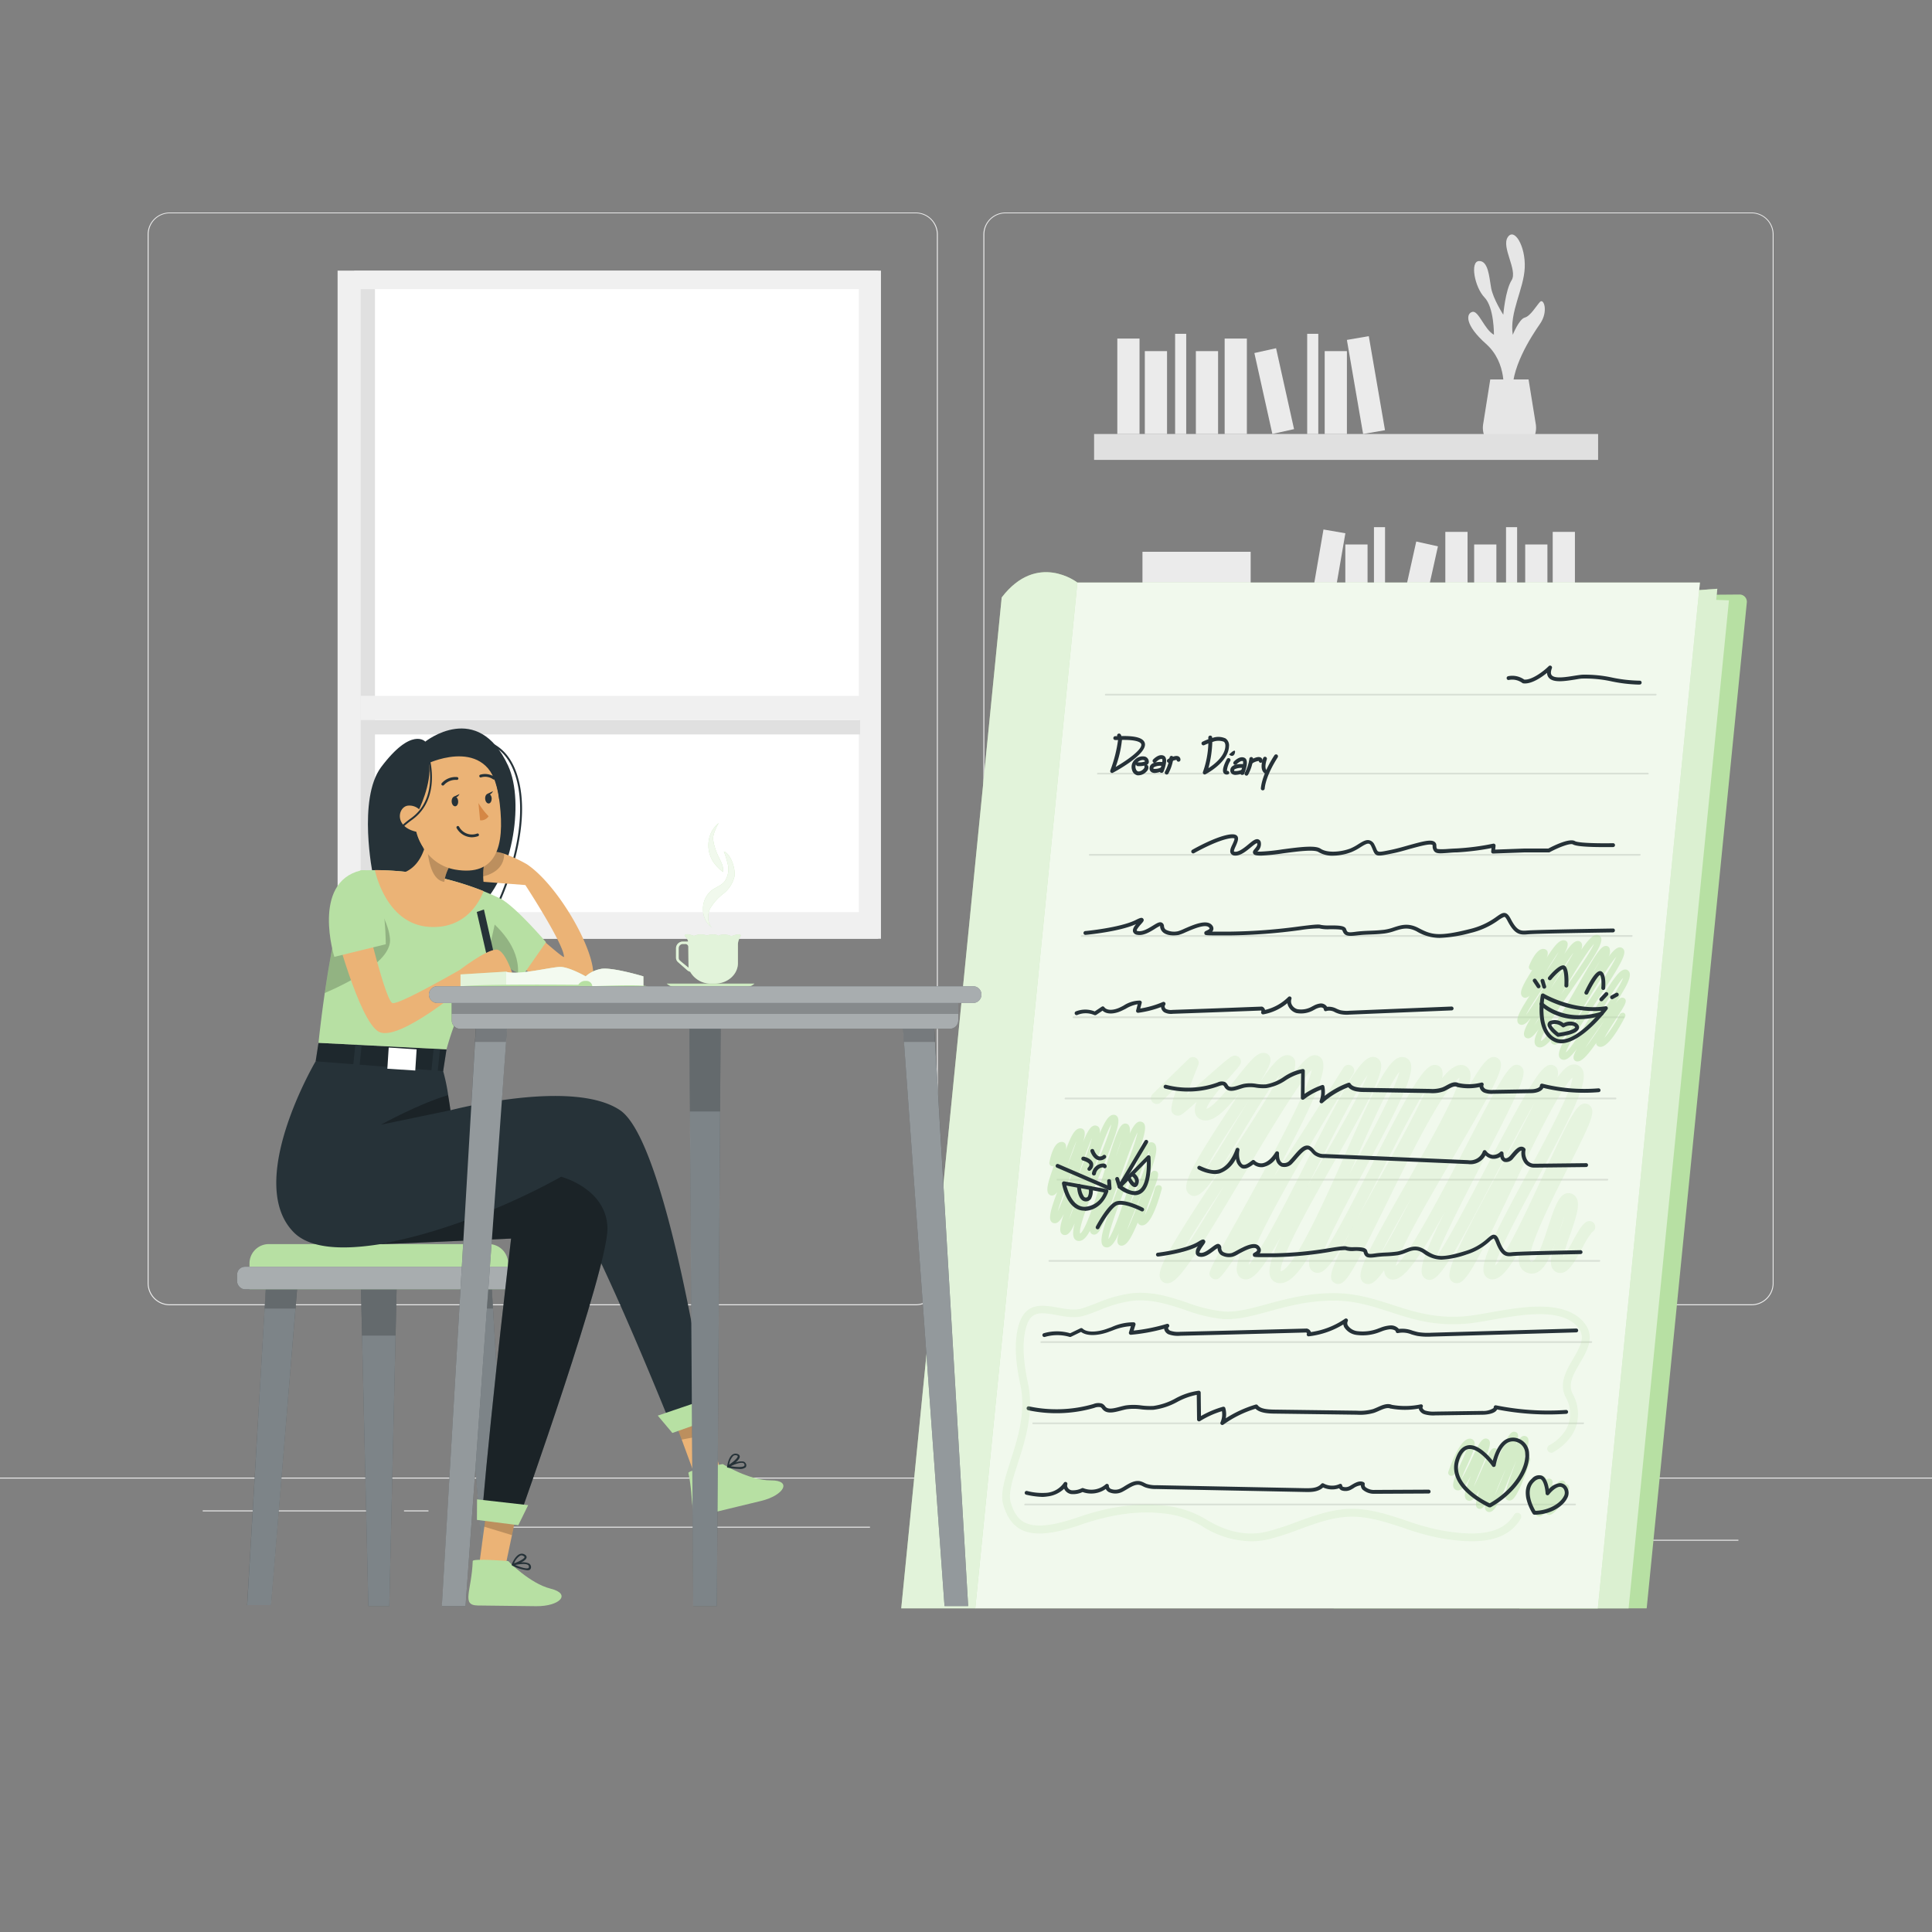 <svg xmlns="http://www.w3.org/2000/svg" viewBox="0 0 500 500"><rect x="0" y="0" width="500" height="500" fill="#808080" stroke="none"/><g id="freepik--background-complete--inject-317"><rect y="382.4" width="500" height="0.25" style="fill:#ebebeb"></rect><rect x="416.78" y="398.49" width="33.12" height="0.25" style="fill:#ebebeb"></rect><rect x="322.53" y="401.21" width="8.69" height="0.25" style="fill:#ebebeb"></rect><rect x="396.59" y="389.21" width="19.19" height="0.25" style="fill:#ebebeb"></rect><rect x="52.46" y="390.89" width="43.19" height="0.25" style="fill:#ebebeb"></rect><rect x="104.56" y="390.89" width="6.33" height="0.25" style="fill:#ebebeb"></rect><rect x="131.47" y="395.11" width="93.68" height="0.25" style="fill:#ebebeb"></rect><path d="M237,337.8H43.91a5.71,5.71,0,0,1-5.7-5.71V60.66A5.71,5.71,0,0,1,43.91,55H237a5.71,5.71,0,0,1,5.71,5.71V332.09A5.71,5.71,0,0,1,237,337.8ZM43.91,55.2a5.46,5.46,0,0,0-5.45,5.46V332.09a5.46,5.46,0,0,0,5.45,5.46H237a5.47,5.47,0,0,0,5.46-5.46V60.66A5.47,5.47,0,0,0,237,55.2Z" style="fill:#ebebeb"></path><path d="M453.31,337.8H260.21a5.72,5.72,0,0,1-5.71-5.71V60.66A5.72,5.72,0,0,1,260.21,55h193.1A5.71,5.71,0,0,1,459,60.66V332.09A5.71,5.71,0,0,1,453.31,337.8ZM260.21,55.2a5.47,5.47,0,0,0-5.46,5.46V332.09a5.47,5.47,0,0,0,5.46,5.46h193.1a5.47,5.47,0,0,0,5.46-5.46V60.66a5.47,5.47,0,0,0-5.46-5.46Z" style="fill:#ebebeb"></path><path d="M389.05,101.72S390.22,94,384.59,89s-5.14-7.91-3.53-8.29,3.09,4.57,5.57,5.93c0,0,.08-7.06-2.44-9.66s-3.83-9.3-1.44-9.42,2.64,4,3.14,6.89,3.16,7,3.16,7,.52-6.32,2.15-8.92-2.71-8.54-1-11.14,4.65,2.35,4.4,7.92-4,11.52-3.1,17.34c0,0,1.64-4.08,3.11-4.46s3-3.07,3.95-4.07,2.23,2.46,0,5.68-7.93,11.84-7.06,18.8Z" style="fill:#e6e6e6"></path><path d="M385.68,98.2l-1.84,11.58a5.88,5.88,0,0,0,5.81,6.81h2a5.88,5.88,0,0,0,5.81-6.81L395.59,98.2Z" style="fill:#e6e6e6"></path><rect x="283.15" y="112.32" width="130.44" height="6.7" style="fill:#e0e0e0"></rect><rect x="289.16" y="87.62" width="5.75" height="24.7" style="fill:#ebebeb"></rect><rect x="316.94" y="87.62" width="5.75" height="24.7" style="fill:#ebebeb"></rect><rect x="350.63" y="87.31" width="5.75" height="24.7" transform="translate(-11.79 61.49) rotate(-9.78)" style="fill:#ebebeb"></rect><rect x="296.28" y="90.87" width="5.75" height="21.45" style="fill:#ebebeb"></rect><rect x="309.49" y="90.87" width="5.75" height="21.45" style="fill:#ebebeb"></rect><rect x="342.83" y="90.87" width="5.75" height="21.45" style="fill:#ebebeb"></rect><rect x="326.89" y="90.51" width="5.75" height="21.45" transform="translate(-14.11 73.93) rotate(-12.53)" style="fill:#ebebeb"></rect><rect x="304.12" y="86.39" width="2.87" height="25.93" style="fill:#ebebeb"></rect><rect x="338.3" y="86.39" width="2.87" height="25.93" style="fill:#ebebeb"></rect><rect x="283.15" y="162.35" width="130.44" height="6.7" transform="translate(696.75 331.41) rotate(180)" style="fill:#e0e0e0"></rect><rect x="401.84" y="137.65" width="5.75" height="24.7" transform="translate(809.43 300) rotate(180)" style="fill:#ebebeb"></rect><rect x="374.06" y="137.65" width="5.75" height="24.7" transform="translate(753.86 300) rotate(180)" style="fill:#ebebeb"></rect><rect x="340.37" y="137.34" width="5.75" height="24.7" transform="translate(656.08 355.51) rotate(-170.22)" style="fill:#ebebeb"></rect><rect x="394.72" y="140.9" width="5.75" height="21.45" transform="translate(795.19 303.26) rotate(180)" style="fill:#ebebeb"></rect><rect x="381.51" y="140.9" width="5.75" height="21.45" transform="translate(768.77 303.26) rotate(180)" style="fill:#ebebeb"></rect><rect x="348.17" y="140.9" width="5.75" height="21.45" transform="translate(702.09 303.26) rotate(180)" style="fill:#ebebeb"></rect><rect x="364.11" y="140.54" width="5.75" height="21.45" transform="translate(692.43 378.52) rotate(-167.47)" style="fill:#ebebeb"></rect><rect x="389.75" y="136.42" width="2.87" height="25.93" transform="translate(782.38 298.78) rotate(180)" style="fill:#ebebeb"></rect><rect x="355.57" y="136.42" width="2.87" height="25.93" transform="translate(714.02 298.78) rotate(180)" style="fill:#ebebeb"></rect><rect x="295.67" y="142.8" width="28" height="19.33" transform="translate(619.34 304.93) rotate(180)" style="fill:#ebebeb"></rect><rect x="91.7" y="70.04" width="135.58" height="172.91" transform="translate(318.98 312.99) rotate(180)" style="fill:#e0e0e0"></rect><rect x="87.37" y="70.04" width="140.62" height="172.91" transform="translate(315.36 312.99) rotate(180)" style="fill:#f0f0f0"></rect><rect x="93.32" y="74.82" width="128.95" height="161.24" transform="translate(315.59 310.88) rotate(180)" style="fill:#fff"></rect><rect x="93.32" y="74.82" width="3.73" height="161.24" transform="translate(190.36 310.88) rotate(180)" style="fill:#e0e0e0"></rect><rect x="157.76" y="125.23" width="3.73" height="125.95" transform="translate(-28.58 347.83) rotate(-90)" style="fill:#e0e0e0"></rect><rect x="93.32" y="180.08" width="130.95" height="6.26" transform="translate(317.59 366.43) rotate(180)" style="fill:#f0f0f0"></rect></g><g id="freepik--Diary--inject-317"><path d="M379.63,154.41l70.53-.55a1.88,1.88,0,0,1,1.91,2.12L426.16,416.24h-81Z" style="fill:#B7E0A3"></path><polygon points="416.16 154.41 444.44 152.37 444.15 155.25 447.45 155.37 421.48 416.24 393.21 416.24 416.16 154.41" style="fill:#B7E0A3"></polygon><polygon points="416.16 154.41 444.44 152.37 444.15 155.25 447.45 155.37 421.48 416.24 393.21 416.24 416.16 154.41" style="fill:#fff;opacity:0.5;isolation:isolate"></polygon><path d="M278.83,150.76s-10.43-8.11-19.59,3.86l-26,261.62h19.2s9.86-14.3,22.13-114S278.83,150.76,278.83,150.76Z" style="fill:#B7E0A3"></path><path d="M278.83,150.76s-10.43-8.11-19.59,3.86l-26,261.62h19.2s9.86-14.3,22.13-114S278.83,150.76,278.83,150.76Z" style="fill:#fff;opacity:0.6;isolation:isolate"></path><polygon points="413.52 416.24 252.4 416.24 278.83 150.76 439.94 150.76 413.52 416.24" style="fill:#B7E0A3"></polygon><polygon points="413.52 416.24 252.4 416.24 278.83 150.76 439.94 150.76 413.52 416.24" style="fill:#fff;opacity:0.8;isolation:isolate"></polygon><g style="opacity:0.1"><path d="M428.48,180H286.14a.2.2,0,0,1-.2-.23.25.25,0,0,1,.25-.22H428.52a.2.2,0,0,1,.2.22A.25.25,0,0,1,428.48,180Z"></path></g><g style="opacity:0.1"><path d="M426.44,200.43H284.11a.19.19,0,0,1-.2-.22.25.25,0,0,1,.24-.22H426.49a.19.19,0,0,1,.19.22A.25.25,0,0,1,426.44,200.43Z"></path></g><g style="opacity:0.1"><path d="M424.35,221.45H282a.2.2,0,0,1-.2-.22.27.27,0,0,1,.25-.23H424.39a.2.2,0,0,1,.2.23A.25.25,0,0,1,424.35,221.45Z"></path></g><g style="opacity:0.1"><path d="M422.26,242.47H279.92a.2.2,0,0,1-.2-.22A.25.25,0,0,1,280,242H422.3a.2.2,0,0,1,.2.23A.25.25,0,0,1,422.26,242.47Z"></path></g><g style="opacity:0.1"><path d="M420.16,263.49H277.83a.2.2,0,0,1-.2-.23.25.25,0,0,1,.24-.22H420.21a.2.2,0,0,1,.2.22A.25.25,0,0,1,420.16,263.49Z"></path></g><g style="opacity:0.1"><path d="M418.07,284.51H275.74a.19.19,0,0,1-.2-.23.25.25,0,0,1,.24-.22H418.12a.2.2,0,0,1,.2.22A.27.27,0,0,1,418.07,284.51Z"></path></g><g style="opacity:0.1"><path d="M416,305.52H273.64a.2.2,0,0,1-.2-.22.27.27,0,0,1,.25-.22H416a.19.19,0,0,1,.2.22A.25.25,0,0,1,416,305.52Z"></path></g><g style="opacity:0.1"><path d="M413.89,326.54H271.55a.2.2,0,0,1-.2-.22.25.25,0,0,1,.25-.23H413.93a.2.2,0,0,1,.2.23A.25.25,0,0,1,413.89,326.54Z"></path></g><g style="opacity:0.1"><path d="M411.79,347.56H269.46a.2.2,0,0,1-.2-.23.25.25,0,0,1,.24-.22H411.84a.2.2,0,0,1,.2.22A.25.25,0,0,1,411.79,347.56Z"></path></g><g style="opacity:0.1"><path d="M409.7,368.58H267.37a.2.2,0,0,1-.2-.23.25.25,0,0,1,.24-.22H409.75a.2.2,0,0,1,.2.22A.27.27,0,0,1,409.7,368.58Z"></path></g><g style="opacity:0.1"><path d="M407.61,389.59H265.27a.19.19,0,0,1-.19-.22.25.25,0,0,1,.24-.22H407.65a.19.19,0,0,1,.2.22A.25.25,0,0,1,407.61,389.59Z"></path></g><g style="opacity:0.2"><path d="M354.08,332.32a2.09,2.09,0,0,1-.6-.1,1.91,1.91,0,0,1-1.23-1.14c-.87-2.19,1.65-7.14,11.4-24.27,5.52-9.69,13.69-24,14.06-27.91-.89.58-3.1,2.72-7.54,10.53-3.74,6.58-7.94,15.11-11.63,22.64-7.67,15.6-9.85,19.6-11.7,20.14a1.77,1.77,0,0,1-1.44-.18c-1.78-1.07-1.38-3.12,4.8-14.62-4.2,7.73-6.74,11.43-8.66,11.94a2.15,2.15,0,0,1-1.72-.27c-1.13-.75-1.37-2.13-.46-5-3.08,5.25-5.7,8.13-8.18,8a2.57,2.57,0,0,1-2.25-1.3c-1-1.73-.06-5.18,2.62-10.86-4.91,8.84-7.41,11.64-9.67,11.12a2.17,2.17,0,0,1-1.56-1.32c-.31-.75-.81-2,1.75-7.93-6.12,9.18-6.59,9.22-7.32,9.29a1.55,1.55,0,0,1-1.26-.47c-1-1.06-1-1.06,6.42-14.4,5.68-10.24,18.41-33.15,19.6-39.38-3.46,3.37-11.7,17.26-17.89,27.69-14.24,24-17.44,28.36-20.15,27.49a1.94,1.94,0,0,1-1.23-1.22c-.86-2.46,2.84-8.64,16-28.61,5.47-8.28,12.56-19,15.09-24.2-2.62,3.28-6.73,10.09-9.69,15-6.86,11.38-9.88,16-12.17,16.48a2,2,0,0,1-1.64-.38c-2.42-1.87.21-6.73,10.51-22.44l2.51-3.86c-4,4.92-7,7.89-9.75,7.05a2.54,2.54,0,0,1-1.79-1.76,4.38,4.38,0,0,1,.48-3c-2.07,1.83-3.4,3-4,3.35a1.65,1.65,0,0,1-2-.05c-.7-.57-1.29-1.05,1-7.37l-4.38,4.28a1.5,1.5,0,0,1-2.1-2.15l9.36-9.13a1.5,1.5,0,0,1,2.44,1.64c-1.06,2.58-2.17,5.48-2.94,7.71.93-.81,2-1.73,2.93-2.6,8.05-7.16,8.54-7.45,9.33-7.54a1.55,1.55,0,0,1,1.53.82c.54,1,.14,1.48-2.09,4-4.12,4.64-6.36,7.64-6.66,8.94,1.69-.26,6-5.69,7.89-8.09,3.75-4.73,5.48-6.81,7.39-6.32a1.73,1.73,0,0,1,1.18,1c.41,1.07,0,2.36-3.07,7.26,3.18-4.84,5.3-7.3,7-7.68a2.24,2.24,0,0,1,1.74.29,2,2,0,0,1,.86,1.31,6.74,6.74,0,0,1-.86,3.68c2.36-3.22,4.08-4.93,5.37-5.25a2.12,2.12,0,0,1,1.69.24c2.87,1.75.46,8.62-11.7,31.11,6-9.28,12.63-19.7,18-28.23h0a1.5,1.5,0,0,1,2.54,1.6c-12.88,20.49-25.77,43.35-27.1,49.5,3.18-3.34,10.13-17.11,14.9-26.55,11.27-22.3,14.77-28.18,17.93-27.21a2.05,2.05,0,0,1,1.31,1.23c1,2.55-2.41,9-11.71,25.32-5.81,10.23-14.5,25.52-14.12,28.85,3.6-.78,11.79-19.27,16.73-30.42,8.46-19.09,11.73-25.71,15.19-25a2.22,2.22,0,0,1,1.6,1.25c1.33,2.84-2.61,10.74-11.93,28.07-4.06,7.56-9.36,17.43-10.88,21.93,3-4.05,8.57-15,12.82-23.34,10.84-21.31,14-26.57,16.85-25.86a2,2,0,0,1,1.34,1.14,3.74,3.74,0,0,1,0,2.27c2-2.41,3.58-3.5,5.05-3.45a2.33,2.33,0,0,1,2,1.2c.54,1,.44,2.5-.28,4.75,4-7.09,5.58-8.42,7.2-7.93a1.86,1.86,0,0,1,1.18,1.11c.8,2-1.86,7.06-12.09,24.51-5.67,9.68-14,23.87-15,28.34,3.76-3.17,12.69-20.43,18.21-31.07,10.09-19.49,11.5-21.63,13.73-20.82a1.74,1.74,0,0,1,1,1c.73,1.88-1.44,6.53-10.49,24-4.19,8.09-10.08,19.46-12.15,25.05,3.23-4.77,8.85-15.49,13.2-23.8,11.93-22.77,14.46-26.7,16.91-26.35a1.81,1.81,0,0,1,1.37,1,3.38,3.38,0,0,1,0,2.27c1.37-1.84,2.55-3,3.58-3.27a2.38,2.38,0,0,1,2,.2c3.54,2.08-.18,9.79-10.93,29.65-4.28,7.93-10,18.48-10.75,22.13,3-2.76,9-15.92,12.74-24.07,7.12-15.52,8.72-18.49,11.08-17.82a1.87,1.87,0,0,1,1.17,1.05c.73,1.67-.6,4.62-6.15,15.55-3.63,7.17-11.2,22.08-9.63,24.18.21.13.3.1.34.09,1.44-.52,3.18-5.91,4.23-9.13,1.72-5.31,3-9.15,5.69-8.6a2.29,2.29,0,0,1,1.59,1.15c1,1.75,0,4.84-1.7,9.75a56.15,56.15,0,0,0-1.78,5.75,44.67,44.67,0,0,0,2.43-4.08c1.61-2.94,2.58-4.64,3.75-5.23a1.5,1.5,0,1,1,1.35,2.69,22.66,22.66,0,0,0-2.47,4c-2.1,3.83-3.48,6.19-5.33,6.54a2.34,2.34,0,0,1-1.94-.52c-1.43-1.21-1-3.56.23-7.4-1.34,3.88-2.79,7.12-5,7.92a3.29,3.29,0,0,1-3-.41c-1.44-.92-1.75-2.79-1.18-5.56-3.25,5.8-5.59,8.23-7.8,7.55a2.2,2.2,0,0,1-1.42-1.31c-1.14-2.77,2.47-9.93,10.95-25.63,4.7-8.68,11.63-21.49,11.9-25.18-3.25,2.79-11.16,19.38-16,29.54-10.1,21.18-12,24.27-14.48,23.6a1.84,1.84,0,0,1-1.21-1.07c-.94-2.19,2.05-8.33,12.81-28.3,3-5.51,6.56-12.18,9.08-17.28-2.95,5.12-6.65,12.2-9.7,18C376.74,324,373,330.55,370.43,331.17a2,2,0,0,1-1.6-.29c-1.9-1.33-1.15-4.63,5.22-17.53-7.25,13.25-11,18.18-13.86,17.79a2.21,2.21,0,0,1-1.7-1.23,3,3,0,0,1-.26-1.23C356.37,331.38,355.16,332.32,354.08,332.32Zm6.39-4.16Zm-43.89-21c-4.31,6.54-9.07,13.88-11.62,18.51C308,321.46,312.52,314,316.58,307.21Zm48.51,3.15c-2.91,5.12-6,10.65-8,14.62C359.31,321.33,362.22,315.9,365.09,310.36Zm39.77,4.51c-.44,1.19-.87,2.52-1.22,3.6-.16.49-.32,1-.47,1.46.11-.35.24-.7.37-1.07C403.93,317.73,404.45,316.23,404.86,314.87Zm-35.44-33.59c-3,4.61-7.91,14.19-11.72,21.67-2.69,5.3-5,9.73-6.9,13.34,1.58-2.92,3.5-6.41,5.82-10.59C361,297.87,367,286.93,369.42,281.28Zm-15.5-3c-3.14,4.22-8.81,15.44-13.15,24l-2.47,4.87q2.13-3.84,4.72-8.37C347,291.77,352.18,282.67,353.92,278.25Zm8.25-.85c-2.59,3.07-7.49,14.15-11.2,22.51l-1.78,4c.4-.77.83-1.55,1.26-2.36C354.82,293.45,361.17,281.64,362.17,277.4Zm-38.91,7.26-2.4,3.68c-3,4.56-7.44,11.35-9.6,15.54,2.23-3.12,5.34-8.27,7.82-12.39C320.63,288.93,322,286.66,323.26,284.66Z" style="fill:#B7E0A3"></path></g><path d="M345,221.45a6.88,6.88,0,0,1-3.78-.94c-1.12-.75-5.61-.14-9.21.34a53.2,53.2,0,0,1-5.56.58c-1.24,0-1.9-.08-2.12-.56s.11-.85.43-1.22c.43-.52.74-.94.59-1.42-.24-.07-1.08.61-1.63,1.07-1.22,1-2.73,2.25-4.19,2.12a1.2,1.2,0,0,1-1-.56c-.36-.63,0-1.48.44-2.37.2-.43.61-1.32.49-1.5,0,0-.13-.13-.77-.07-3.46.34-9.58,3.84-9.64,3.88a.5.5,0,0,1-.5-.87c.26-.15,6.37-3.65,10-4,.31,0,1.25-.13,1.68.48s0,1.59-.39,2.5c-.19.41-.59,1.27-.48,1.45a.54.54,0,0,0,.25.07c1,.09,2.38-1,3.46-1.9s1.85-1.52,2.54-1.32a1,1,0,0,1,.67.71,2.48,2.48,0,0,1-.78,2.37l-.08.1a7.75,7.75,0,0,0,1,0,51.51,51.51,0,0,0,5.42-.57c5-.67,8.57-1.07,9.91-.19,1.78,1.19,5.19.88,7.62,0a12.46,12.46,0,0,0,2.13-1.14c1.12-.7,2.09-1.3,3-1a2,2,0,0,1,1.23,1.15,11.28,11.28,0,0,1,.46,1c.42,1,.42,1,4,.26,1.4-.3,2.92-.73,4.39-1.15,3.64-1,5.75-1.59,6.7-.87a1.12,1.12,0,0,1,.45.95c0,.45.06.72.18.83s1.18.16,2.46.07c.7-.05,1.54-.11,2.55-.15a63.57,63.57,0,0,0,9.52-1.24.5.5,0,0,1,.44.12.52.52,0,0,1,.17.42l-.1,1,7.53-.28h6.22c1.4-.74,5.49-2.76,6.9-1.92.88.53,6.52.61,9.86.54h0a.49.49,0,0,1,.5.49.5.5,0,0,1-.49.51c-1.49,0-9,.15-10.39-.68-.67-.4-3.65.73-6,2a.46.46,0,0,1-.23.06h-6.33l-8.09.3a.5.5,0,0,1-.38-.15.48.48,0,0,1-.13-.39l.08-.88a66.55,66.55,0,0,1-9,1.12c-1,0-1.82.1-2.52.15-1.76.13-2.64.19-3.21-.34a2,2,0,0,1-.5-1.56c0-.11,0-.14-.05-.16-.61-.45-3.5.38-5.82,1-1.49.43-3,.87-4.47,1.16-4,.83-4.39.92-5.12-.85-.11-.27-.24-.59-.43-1s-.38-.58-.61-.64c-.49-.14-1.33.38-2.21.93a14.29,14.29,0,0,1-2.3,1.23A13.89,13.89,0,0,1,345,221.45Z" style="fill:#263238"></path><path d="M372.53,242.73a11.56,11.56,0,0,1-5.92-1.7c-2.27-1.18-3.83-.68-5.64-.1a13.37,13.37,0,0,1-2.67.66c-1.52.18-2.64.22-3.71.26s-2,.07-3.36.23c-2.68.31-3.32.09-3.83-1.32-.26-.28-2.17-.28-3.21-.28a9.56,9.56,0,0,1-2.75-.21,32,32,0,0,0-4.95.44,147.12,147.12,0,0,1-18,1.37h-2.8c-3.87,0-3.89,0-4-.49s.29-.61.57-.75.71-.33.76-.52-.06-.18-.09-.23c-.81-1.13-4.25.38-6.1,1.19a11.19,11.19,0,0,1-1.8.69c-.42.07-2.61.4-3.91-.58a2.25,2.25,0,0,1-.89-1.61.5.5,0,0,0,0-.16,12.43,12.43,0,0,0-1.39.8c-1.3.8-2.92,1.8-4.52,1.51a1.26,1.26,0,0,1-1.07-.76c-.22-.63.22-1.35.75-2-4.26,1.94-12.68,2.75-13.05,2.78a.49.49,0,0,1-.54-.45.49.49,0,0,1,.45-.54c.09,0,9-.86,13-2.83,1.11-.56,1.66-.8,2-.37s0,.79-.57,1.42c-.3.34-1.2,1.38-1.11,1.67h0s.06.07.3.11c1.22.22,2.66-.66,3.82-1.37s1.79-1.11,2.4-.81a1.07,1.07,0,0,1,.54.92,1.22,1.22,0,0,0,.5.91,4.6,4.6,0,0,0,3.13.39,10.79,10.79,0,0,0,1.57-.62c2.4-1.05,6-2.64,7.31-.85a1.24,1.24,0,0,1,.25,1.06,1.28,1.28,0,0,1-.28.51h4.95a144.69,144.69,0,0,0,17.73-1.36c3.47-.43,4.9-.59,5.44-.38a10.58,10.58,0,0,0,2.38.14c2.34,0,3.83.06,4.15.94s.35,1,2.78.66c1.35-.15,2.36-.19,3.43-.23s2.15-.08,3.64-.25a12.51,12.51,0,0,0,2.48-.62c1.85-.6,3.76-1.22,6.4.16,3.3,1.73,5,2.35,13.2.3a19.1,19.1,0,0,0,7.06-3.26c.92-.64,1.53-1.06,2.21-.9.51.13.92.57,1.41,1.51,1.67,3.22,2.62,3.13,4.35,3s10.15-.32,22.1-.51a.46.46,0,0,1,.5.49.5.5,0,0,1-.49.51c-10.32.16-20.13.33-22,.5-2.07.19-3.43.12-5.31-3.51-.4-.77-.64-1-.77-1s-.78.32-1.4.75a20.25,20.25,0,0,1-7.39,3.41A34.75,34.75,0,0,1,372.53,242.73Z" style="fill:#263238"></path><path d="M283.36,262.73a.54.54,0,0,1-.21-.05,5.49,5.49,0,0,0-4.34,0,.49.49,0,0,1-.65-.27.51.51,0,0,1,.27-.66,6.59,6.59,0,0,1,4.88,0l1.81-1.21a.48.48,0,0,1,.68.12c.75,1,2.58.77,4.07.05q.47-.22.93-.48a7.81,7.81,0,0,1,4.24-1.28.55.55,0,0,1,.36.22.47.47,0,0,1,.07.4L295.1,261a24.84,24.84,0,0,0,5.83-1.68.52.52,0,0,1,.6.16.51.51,0,0,1,0,.62.58.58,0,0,0-.11.47.87.87,0,0,0,.35.55,3,3,0,0,0,1.66.24q9.78-.33,19.56-.72l3.45-.13a.47.47,0,0,1,.17,0,1.14,1.14,0,0,1,.7.63.9.9,0,0,1,.08.23,12.55,12.55,0,0,0,6-3.34.5.5,0,0,1,.83.52,1.84,1.84,0,0,0,.12,1.48,2.37,2.37,0,0,0,1.42,1.14,5.62,5.62,0,0,0,3.87-.73l.21-.1a5,5,0,0,1,1.86-.64,1.88,1.88,0,0,1,1.75.86,4.35,4.35,0,0,1,2.49.51,8,8,0,0,0,1,.38,7.74,7.74,0,0,0,2.27.13l26.45-1.09a.52.52,0,0,1,.52.48.5.5,0,0,1-.48.52l-26.45,1.09a8.32,8.32,0,0,1-2.58-.17,7.79,7.79,0,0,1-1.14-.42,2.87,2.87,0,0,0-2.23-.35.48.48,0,0,1-.45,0,.49.49,0,0,1-.24-.39c0-.35-.47-.56-.86-.52a4,4,0,0,0-1.48.53l-.21.11a6.62,6.62,0,0,1-4.58.8,3.36,3.36,0,0,1-2-1.65,3,3,0,0,1-.31-.9,13.4,13.4,0,0,1-6.2,2.89.5.5,0,0,1-.55-.69.3.3,0,0,0,0-.23l0-.07-3.34.13q-9.78.38-19.55.72a3.87,3.87,0,0,1-2.23-.39,1.87,1.87,0,0,1-.81-1.24s0-.08,0-.12a26.41,26.41,0,0,1-5.91,1.49.51.51,0,0,1-.44-.16.49.49,0,0,1-.11-.45l.4-1.6a8.71,8.71,0,0,0-3.09,1.17l-1,.49c-1.58.76-3.74,1.17-5,0l-1.67,1.12A.47.47,0,0,1,283.36,262.73Z" style="fill:#263238"></path><path d="M424,177.17a38.63,38.63,0,0,1-6.84-.81,32,32,0,0,0-7.6-.75c-.52,0-1.25.15-2,.27-2.63.41-5.62.89-6.76-.52a2,2,0,0,1-.42-1.23c-1.71,1.4-4.27,3-6.17,2.72a.49.49,0,0,1-.21-.08,4.4,4.4,0,0,0-3.53-.79.48.48,0,0,1-.55-.44.5.5,0,0,1,.44-.55,5.35,5.35,0,0,1,4.11.88c1.84.2,4.86-2,6.34-3.47a.5.5,0,0,1,.82.53c-.32.84-.34,1.45-.05,1.8.78,1,3.81.48,5.82.16.79-.12,1.54-.24,2.1-.28a33,33,0,0,1,7.84.77,37.53,37.53,0,0,0,7,.78.48.48,0,0,1,.51.49.49.49,0,0,1-.49.51Z" style="fill:#263238"></path><path d="M342,285.54a.48.48,0,0,1-.28-.08.5.5,0,0,1-.19-.59,6.43,6.43,0,0,0,.37-2.86,17.57,17.57,0,0,0-4.43,2.5.51.51,0,0,1-.53.06.53.53,0,0,1-.28-.46l.07-6.33a13.52,13.52,0,0,0-4,1.82,12.41,12.41,0,0,1-5,2,11.79,11.79,0,0,1-2.67-.12,8.42,8.42,0,0,0-3,0c-.36.08-.75.21-1.14.33-1.32.43-2.81.91-3.75-.11a2.61,2.61,0,0,1-.31-.43,1,1,0,0,0-.29-.36c-.26-.14-.81.06-1.14.18a23.3,23.3,0,0,1-13.92.62.49.49,0,0,1-.34-.61.5.5,0,0,1,.61-.35,22.32,22.32,0,0,0,13.31-.6,2.43,2.43,0,0,1,1.95-.12,1.86,1.86,0,0,1,.67.71,1.87,1.87,0,0,0,.2.29c.5.54,1.62.18,2.7-.17.42-.13.84-.26,1.23-.35a9.14,9.14,0,0,1,3.34,0,11.28,11.28,0,0,0,2.45.12,11.65,11.65,0,0,0,4.58-1.92,12.7,12.7,0,0,1,4.92-2.05.51.51,0,0,1,.39.12.47.47,0,0,1,.16.38l-.06,5.93a19,19,0,0,1,4.47-2.26.49.49,0,0,1,.41,0,.48.48,0,0,1,.24.34,6.89,6.89,0,0,1,.07,2.44,22.93,22.93,0,0,1,6.11-3.38.5.5,0,0,1,.61.21c.54.92,2.1,1.06,3.54,1.09l17,.28a8.08,8.08,0,0,0,3.27-.41,10.3,10.3,0,0,0,.94-.47c1-.55,2.13-1.16,3.17-.64a12.54,12.54,0,0,0,5.9-.12.49.49,0,0,1,.58.68c-.16.36.17.78.56,1a4.87,4.87,0,0,0,1.93.22l9.86-.17c1.09,0,2.27-.39,2.26-.95a.5.5,0,0,1,.63-.49,44.37,44.37,0,0,0,14.5,1.2.5.5,0,0,1,.54.46.49.49,0,0,1-.46.53,45,45,0,0,1-14.33-1.1c-.42.9-1.77,1.33-3.12,1.35l-9.86.17a5.61,5.61,0,0,1-2.37-.31,2,2,0,0,1-1.16-1.43,13.38,13.38,0,0,1-5.74,0,.29.29,0,0,1-.13-.05c-.58-.32-1.41.13-2.28.6a10.93,10.93,0,0,1-1,.52,8.83,8.83,0,0,1-3.69.49l-17-.28c-1.56,0-3.25-.2-4.14-1.23a21.52,21.52,0,0,0-6.63,4.06A.54.54,0,0,1,342,285.54Z" style="fill:#263238"></path><path d="M314.28,303.83a10.38,10.38,0,0,1-4.11-1.16.5.5,0,0,1,.41-.92c1.52.68,3.1,1.37,4.71.95,1.81-.47,3.49-2.46,4.51-5.32a.5.5,0,0,1,.6-.31.49.49,0,0,1,.36.57c-.36,1.91.3,3.53.9,3.76s1.43-.35,2.37-1.08a.51.51,0,0,1,.66,0,2.32,2.32,0,0,0,1.94.74c1.16-.14,2.42-1.18,3.45-2.86a.5.5,0,0,1,.93.28c-.05,1.31.27,2.21.89,2.48a1.83,1.83,0,0,0,1.89-.69c.36-.36.71-.78,1.07-1.2,1.31-1.53,2.66-3.12,4.13-2.45a3.74,3.74,0,0,1,1.1.93c.16.17.32.35.48.49a3.37,3.37,0,0,0,2.25.62l37.11,1.59a3.48,3.48,0,0,0,3.84-2.32.53.53,0,0,1,.4-.28.49.49,0,0,1,.45.19,2.47,2.47,0,0,0,1.66,1.05,2.66,2.66,0,0,0,2-.79.49.49,0,0,1,.53-.08.52.52,0,0,1,.3.45c0,.69.17,1.16.44,1.26s.78-.08,1.26-.63c.13-.14.27-.3.4-.46.79-.92,1.6-1.86,2.47-1.88a1.24,1.24,0,0,1,1,.44.51.51,0,0,1,.13.41,3.47,3.47,0,0,0,.6,2.84,2.24,2.24,0,0,0,1.65.73l13.41-.15a.47.47,0,0,1,.51.5.5.5,0,0,1-.5.5l-13.41.15a3.17,3.17,0,0,1-2.41-1.07,4.24,4.24,0,0,1-.88-3.34h0c-.42,0-1.18.89-1.73,1.53l-.41.48a2.27,2.27,0,0,1-2.36.9,1.65,1.65,0,0,1-1-1.28,3.24,3.24,0,0,1-2,.49,3.12,3.12,0,0,1-1.84-.87,4.41,4.41,0,0,1-4.45,2.24l-37.11-1.59a4.26,4.26,0,0,1-2.86-.86,7.86,7.86,0,0,1-.57-.58,3.14,3.14,0,0,0-.77-.69c-.78-.35-1.94,1-3,2.19-.37.44-.74.87-1.11,1.25a2.79,2.79,0,0,1-3,.91,2.53,2.53,0,0,1-1.39-2,5.33,5.33,0,0,1-3.36,2.16,3.25,3.25,0,0,1-2.44-.72c-.9.68-2,1.38-3,1a3.09,3.09,0,0,1-1.52-2.45,7.44,7.44,0,0,1-4.23,3.79A5.06,5.06,0,0,1,314.28,303.83Z" style="fill:#263238"></path><path d="M373.05,326a8,8,0,0,1-4.79-1.73c-1.72-1.13-2.94-.65-4.35-.08a10,10,0,0,1-2.19.67c-1.23.17-2.13.22-3,.26a23.67,23.67,0,0,0-2.68.23c-2.2.31-2.8.06-3.18-1.36a6.62,6.62,0,0,0-2.45-.24,5.76,5.76,0,0,1-2.27-.23,23.4,23.4,0,0,0-3.87.46,94.77,94.77,0,0,1-14.48,1.37h-2.25c-3.17,0-3.16,0-3.29-.47s.25-.62.47-.75c.68-.39.69-.56.54-.82-.57-1-3.27.43-4.72,1.22a6.5,6.5,0,0,1-1.49.7,4.1,4.1,0,0,1-3.06-.44,2.28,2.28,0,0,1-.88-1.76v0a7.2,7.2,0,0,0-.95.66c-1.09.82-2.44,1.84-3.78,1.53a1.12,1.12,0,0,1-.88-.69,2.38,2.38,0,0,1,.54-2c-3.54,1.86-10,2.63-10.31,2.66a.5.5,0,0,1-.55-.44.5.5,0,0,1,.44-.55c.07,0,7.22-.86,10.42-2.81.82-.5,1.36-.84,1.73-.43s.07.76-.4,1.42c-.71,1-1,1.58-.94,1.76a.48.48,0,0,0,.17.07c.89.2,2-.66,2.95-1.36s1.48-1.11,2-.85a1,1,0,0,1,.52,1,1.27,1.27,0,0,0,.48,1,3.07,3.07,0,0,0,2.25.27,9.41,9.41,0,0,0,1.23-.61c2-1.08,5-2.72,6.06-.82a1.26,1.26,0,0,1-.08,1.52h3.74A95.93,95.93,0,0,0,344.12,323c3-.46,4-.6,4.47-.37a6.75,6.75,0,0,0,1.83.13c1.61,0,3.15,0,3.42,1,.2.77.24.89,2.07.62,1.1-.15,1.95-.19,2.77-.23a28.17,28.17,0,0,0,2.9-.25,8.88,8.88,0,0,0,2-.61c1.46-.58,3.12-1.25,5.27.18,2.68,1.77,3.94,2.28,10.42.28a14.67,14.67,0,0,0,5.68-3.24c.76-.65,1.26-1.09,1.87-.94s.89.73,1.23,1.57c1.24,3.15,2,3.07,3.28,2.93s8.14-.33,17.72-.52h0a.51.51,0,0,1,.5.5.5.5,0,0,1-.49.5c-8.26.17-16.12.34-17.63.51-1.74.19-2.9.05-4.32-3.56-.34-.85-.52-.95-.54-1a4.27,4.27,0,0,0-1,.73,15.74,15.74,0,0,1-6,3.43A23.12,23.12,0,0,1,373.05,326Zm-58-3.16Z" style="fill:#263238"></path><path d="M277,346a.4.4,0,0,1-.15,0,11.37,11.37,0,0,0-6.44,0,.51.51,0,0,1-.62-.34.5.5,0,0,1,.34-.62,12.11,12.11,0,0,1,6.83,0l2.66-1.28a.5.5,0,0,1,.56.08c1.19,1.13,3.95.87,6.15.1l1.31-.47a13.59,13.59,0,0,1,5.78-1.26.47.47,0,0,1,.37.22.51.51,0,0,1,.07.43l-.47,1.49a46.77,46.77,0,0,0,8.58-1.73.51.51,0,0,1,.58.24.5.5,0,0,1-.1.61.32.32,0,0,0-.13.32.93.93,0,0,0,.59.61,6.33,6.33,0,0,0,2.55.27q13.86-.33,27.72-.71l4.9-.13h.12a1.38,1.38,0,0,1,1,.75l.06.16a20.53,20.53,0,0,0,8.79-3.43.5.5,0,0,1,.75.61,1.17,1.17,0,0,0,0,1.06,3.45,3.45,0,0,0,2.41,1.51,11.1,11.1,0,0,0,5.7-.75l.29-.1a8.57,8.57,0,0,1,2.49-.61,2.72,2.72,0,0,1,2.34.89,7.61,7.61,0,0,1,3.57.46c.5.14,1,.29,1.51.39a16,16,0,0,0,3.34.14l37.48-1.09a.5.5,0,0,1,0,1l-37.49,1.09a16.87,16.87,0,0,1-3.55-.16c-.54-.1-1.08-.26-1.6-.41a6,6,0,0,0-3.44-.35.52.52,0,0,1-.42-.06.47.47,0,0,1-.22-.35c0-.28-.73-.58-1.5-.56a7.83,7.83,0,0,0-2.2.56l-.3.11a12,12,0,0,1-6.22.78,4.4,4.4,0,0,1-3.11-2,2.73,2.73,0,0,1-.23-.7,22.06,22.06,0,0,1-8.93,3.07.47.47,0,0,1-.47-.22.49.49,0,0,1,0-.52.34.34,0,0,0-.24-.25l-4.83.13q-13.86.38-27.72.71a7.32,7.32,0,0,1-3-.35,1.91,1.91,0,0,1-1.17-1.37s0-.07,0-.1a48.51,48.51,0,0,1-8.59,1.57.49.49,0,0,1-.52-.65l.49-1.58A15.09,15.09,0,0,0,288,344.3l-1.33.49c-2.29.79-5.23,1.15-6.9-.09l-2.54,1.23A.54.54,0,0,1,277,346Z" style="fill:#263238"></path><path d="M316.33,368.79a.45.45,0,0,1-.31-.11.5.5,0,0,1-.15-.59,5.15,5.15,0,0,0,.37-2.88,23.32,23.32,0,0,0-5.68,2.58.52.52,0,0,1-.5,0,.51.51,0,0,1-.26-.44l-.08-6.37a17.9,17.9,0,0,0-5.09,1.87,17.27,17.27,0,0,1-6.08,2,18.65,18.65,0,0,1-3.27-.12,13.39,13.39,0,0,0-3.79,0c-.46.09-.94.21-1.42.34-1.65.43-3.36.87-4.46-.08a3.24,3.24,0,0,1-.4-.43,1.1,1.1,0,0,0-.41-.38,2.8,2.8,0,0,0-1.57.17,35.24,35.24,0,0,1-17.14.62.5.5,0,1,1,.22-1,34.3,34.3,0,0,0,16.64-.6,3.39,3.39,0,0,1,2.24-.13,2,2,0,0,1,.81.68,1.8,1.8,0,0,0,.26.29c.71.61,2.16.24,3.55-.13.51-.13,1-.26,1.49-.35a14.3,14.3,0,0,1,4.08,0,17.76,17.76,0,0,0,3.09.13,16.37,16.37,0,0,0,5.72-1.94,17.43,17.43,0,0,1,6-2,.51.51,0,0,1,.38.12.5.5,0,0,1,.17.37l.07,6.05a25.3,25.3,0,0,1,5.68-2.39.53.53,0,0,1,.39.05.47.47,0,0,1,.23.3,5.84,5.84,0,0,1,.12,2.63,30.23,30.23,0,0,1,7.74-3.55.51.51,0,0,1,.54.18c.73,1,2.72,1.11,4.57,1.13l21.08.28a12.3,12.3,0,0,0,4.14-.41c.38-.13.78-.31,1.17-.48,1.25-.56,2.54-1.13,3.75-.63a19.48,19.48,0,0,0,7.45-.12.49.49,0,0,1,.5.19.51.51,0,0,1,0,.53.34.34,0,0,0,0,.28,1.32,1.32,0,0,0,.78.63,7.52,7.52,0,0,0,2.49.24l12.24-.17a4.73,4.73,0,0,0,2.79-.71.26.26,0,0,0,.1-.23.52.52,0,0,1,.18-.4.47.47,0,0,1,.42-.11,68.06,68.06,0,0,0,18.11,1.2.51.51,0,0,1,.54.47.5.5,0,0,1-.47.53,68.6,68.6,0,0,1-17.9-1.13,1.78,1.78,0,0,1-.25.36c-.89.93-3.08,1-3.51,1l-12.23.17a8.17,8.17,0,0,1-2.86-.3,2.26,2.26,0,0,1-1.36-1.21,1.17,1.17,0,0,1-.07-.25,20.3,20.3,0,0,1-7.21,0,.2.2,0,0,1-.11,0c-.83-.36-1.89.11-3,.6-.42.19-.84.37-1.25.51a13,13,0,0,1-4.48.47l-21.08-.28c-2,0-4.05-.2-5.12-1.26a28.45,28.45,0,0,0-8.31,4.12A.46.46,0,0,1,316.33,368.79Z" style="fill:#263238"></path><path d="M269.82,387.4a21,21,0,0,1-4.23-.57.49.49,0,0,1-.39-.58.49.49,0,0,1,.59-.39,15.58,15.58,0,0,0,5.14.47,6,6,0,0,0,4.38-2.56.5.5,0,0,1,.91.4,1,1,0,0,0,.13.86,1.45,1.45,0,0,0,1,.65,5.13,5.13,0,0,0,2.64-.54.52.52,0,0,1,.39,0,5.62,5.62,0,0,0,5.77-1,.47.47,0,0,1,.52-.08.5.5,0,0,1,.3.44.9.9,0,0,0,.47.8,3.09,3.09,0,0,0,2.71-.16c.35-.17.69-.38,1-.59,1.24-.74,2.53-1.5,3.92-1.21a4.92,4.92,0,0,1,1.13.44c.18.09.36.18.54.25a7.46,7.46,0,0,0,2.52.34l38.68.78c1.42,0,3,0,4-1.12a.5.5,0,0,1,.63-.1,4.55,4.55,0,0,0,4.09.14.51.51,0,0,1,.45,0,.53.53,0,0,1,.25.37.39.39,0,0,0,.24.35,2.16,2.16,0,0,0,1.75-.24l.39-.23c1-.59,2.11-1.26,3.18-.73a.5.5,0,0,1,.27.54.81.81,0,0,0,.18.71,3.46,3.46,0,0,0,2.42.75l13.94-.07h0a.5.5,0,1,1,0,1l-13.94.07a4.54,4.54,0,0,1-3.18-1.1,1.75,1.75,0,0,1-.43-1.08,3.92,3.92,0,0,0-1.93.77l-.41.23a3.11,3.11,0,0,1-2.69.28,1.52,1.52,0,0,1-.59-.53,5.62,5.62,0,0,1-4.14-.2c-1.17,1.08-2.83,1.21-4.46,1.17l-38.68-.78a8.13,8.13,0,0,1-2.86-.41,5.83,5.83,0,0,1-.62-.28,3.93,3.93,0,0,0-.9-.36c-1-.21-2.07.42-3.2,1.09-.36.22-.73.43-1.09.62a4,4,0,0,1-3.67.13,2,2,0,0,1-.77-.79,6.59,6.59,0,0,1-6,.79,5.74,5.74,0,0,1-3,.52,2.45,2.45,0,0,1-1.63-1.11c-.05-.09-.1-.18-.14-.27a7.46,7.46,0,0,1-4.31,2A10.14,10.14,0,0,1,269.82,387.4Z" style="fill:#263238"></path><g style="opacity:0.5"><path d="M420.33,262.16a.92.92,0,0,0-1.16.44,33.93,33.93,0,0,1-3.93,6c.66-1.32,2.07-3.48,2.92-4.8,2.34-3.59,3.13-4.8,2.21-5.46a1,1,0,0,0-.73-.13c-.42.1-.8.43-1.59,1.52,3.28-4.94,4.46-7.46,3.37-8.5a1.18,1.18,0,0,0-1.07-.3c-1.54.3-3.5,3.35-7.94,10.76-2.3,3.83-5.66,9.44-7.16,10.68.53-2.06,4.79-8.49,7.69-12.87,6.8-10.27,8.34-13,7-14.08a1.17,1.17,0,0,0-1-.22c-.67.15-1.49.9-2.6,2.33a2.67,2.67,0,0,0,.17-2.21,1,1,0,0,0-1-.51c-1.25.1-2.59,2.17-7.24,10.34-2.76,4.84-7.86,13.79-9.45,14.24-.13-1.62,5.13-9.22,8.3-13.81,5.43-7.85,7.61-11.2,7.28-12.72a1.09,1.09,0,0,0-.6-.79,1.25,1.25,0,0,0-.46-.12c-1-.07-2.14,1-4.1,3.83.35-1,.26-1.62-.19-2a1.06,1.06,0,0,0-1-.22c-.81.18-1.76,1.19-3.23,3.34.79-1.44,1-2.31.86-2.87a1,1,0,0,0-.74-.67c-1.26-.27-2.56,1.18-4.71,4.57a2.4,2.4,0,0,0,.3-1.55,1,1,0,0,0-.55-.67,1.47,1.47,0,0,0-1.23,0c-1.43.63-2.7,3.4-3,4.24a.78.78,0,0,0,.43,1.08.89.89,0,0,0,.36,0c-2.31,3.7-3.56,5.86-2.56,6.89a1,1,0,0,0,.94.29,2,2,0,0,0,1-.61c-2.41,3.72-3.44,5.7-3.2,6.76a1,1,0,0,0,.59.76c.78.37,1.63-.12,2.88-1.67-1.34,2.24-1.91,3.58-1.77,4.37a1,1,0,0,0,.5.76,1.18,1.18,0,0,0,.91.09c.6-.19,1.34-.9,2.35-2.28-.8,1.6-1.16,2.78-1,3.55a1.33,1.33,0,0,0,.75,1c.94.43,2-.17,3.44-1.79a1.21,1.21,0,0,0,0,.43.94.94,0,0,0,.54.68c1.39.63,2.92-1.56,8.84-11.22,2.37-3.86,5.74-9.36,7.52-11.42-1,2.3-4.3,7.22-6.8,11-5.71,8.63-8.37,12.89-8,14.66a1.19,1.19,0,0,0,.61.85,1.38,1.38,0,0,0,1.1.07c.81-.26,1.76-1.22,2.93-2.79-.84,1.45-1,2.17-.82,2.69a1,1,0,0,0,.81.6c1.14.11,2.52-1.22,5-4.78a1.43,1.43,0,0,0,0,.22,1.05,1.05,0,0,0,.67.72c1.53.55,3.81-2,6.78-7.66A.79.79,0,0,0,420.33,262.16Zm-7.79-17.88c-.94,2.1-4.22,6.85-6.73,10.47l-1.73,2.51.28-.47C407,252.46,410.71,246.22,412.54,244.28Zm-5.33,2.26c-1.17,2.26-3.83,6.22-5.83,9.18l.64-1.06C403.6,252.05,405.78,248.44,407.21,246.54Zm-3.86-.12c-.85,1.51-2.28,3.67-3.61,5.65C400.76,250.37,402.23,247.92,403.35,246.42Zm-8.41,16.2c1.05-2.06,3.52-5.72,5.3-8.36l1.19-1.78-.85,1.41C398.84,256.75,396.43,260.73,394.94,262.62Zm2.22,2.62c.94-1.66,2.43-3.94,3.88-6.1C399.67,261.4,398.25,263.68,397.16,265.24Zm14.72-12.92c.74-1.28,1.46-2.49,2.09-3.48C413.42,249.85,412.68,251.05,411.88,252.32Zm2,10.19c2.07-3.44,4.8-8,6.17-9.43-.68,2.12-4.67,7.81-7.16,11.37l-1.41,2Q412.56,264.69,413.85,262.51Zm-3.72,8.87c1.06-1.69,2.69-4,4.1-6,.74-1,1.42-2,2-2.95l-.91,1.4C414,265.93,411.75,269.34,410.13,271.38Z" style="fill:#B7E0A3"></path></g><path d="M404.06,270a4.13,4.13,0,0,1-1.79-.39c-5.35-2.49-3.56-11.7-3.49-12.09a.53.53,0,0,1,.29-.36.5.5,0,0,1,.46,0c.08.05,7.71,4.56,16,3.26a.5.5,0,0,1,.47.8C415.71,261.65,409.25,270,404.06,270Zm-4.41-11.6c-.29,2.12-.83,8.5,3,10.3s9.65-4.61,11.75-7.1A27.68,27.68,0,0,1,399.65,258.4Z" style="fill:#263238"></path><path d="M405.34,255.56h0a.49.49,0,0,1-.47-.52c.09-2-.11-3.93-.43-4.19h0c-.42,0-1.9,1.37-2.93,2.61a.5.5,0,1,1-.77-.63c.59-.72,2.58-3,3.83-3s1.42,2.89,1.31,5.22A.5.5,0,0,1,405.34,255.56Z" style="fill:#263238"></path><path d="M410.54,257.41a.41.41,0,0,1-.21-.05.5.5,0,0,1-.24-.66c1.91-4,3.37-5.77,4.33-5.31,1.21.58,1.06,3.48,1,4.36a.49.49,0,0,1-.54.45.5.5,0,0,1-.46-.54c.13-1.51,0-3-.36-3.33-.53.26-1.9,2.4-3.05,4.8A.48.48,0,0,1,410.54,257.41Z" style="fill:#263238"></path><path d="M408.58,263.77a14.48,14.48,0,0,1-10-3.59.5.5,0,0,1,0-.71.49.49,0,0,1,.7,0c.05,0,5.39,5.3,15,2.41a.5.5,0,1,1,.28.95A20.73,20.73,0,0,1,408.58,263.77Z" style="fill:#263238"></path><path d="M403.24,268.32a.51.51,0,0,1-.3-.1c-.62-.46-2.61-2.06-2.42-3.21a1.07,1.07,0,0,1,.8-.85,3.67,3.67,0,0,1,3.33.63,3.78,3.78,0,0,1,3-.18c.71.34,1.07.86,1,1.43-.17,1.06-1.92,1.81-5.35,2.27Zm-.88-3.33a2.09,2.09,0,0,0-.72.12.27.27,0,0,0-.14.07c-.06.26.74,1.23,1.87,2.11,4.05-.57,4.29-1.4,4.29-1.41s-.11-.22-.42-.37a3.16,3.16,0,0,0-2.41.31.5.5,0,0,1-.59-.07A3,3,0,0,0,402.36,265Z" style="fill:#263238"></path><path d="M414.42,259.13a.54.54,0,0,1-.35-.14.5.5,0,0,1,0-.7l1.3-1.38a.5.5,0,0,1,.73.69L414.78,259A.51.51,0,0,1,414.42,259.13Z" style="fill:#263238"></path><path d="M417.2,258.59a.52.52,0,0,1-.44-.26.5.5,0,0,1,.2-.68l1.18-.65a.5.5,0,1,1,.48.87l-1.18.65A.42.42,0,0,1,417.2,258.59Z" style="fill:#263238"></path><path d="M398.18,255.77a.51.51,0,0,1-.42-.23l-1-1.5a.5.5,0,0,1,.15-.69.49.49,0,0,1,.69.15l1,1.5a.49.49,0,0,1-.15.69A.5.5,0,0,1,398.18,255.77Z" style="fill:#263238"></path><path d="M399.65,255.87a.5.5,0,0,1-.48-.36l-.43-1.47a.5.5,0,1,1,.95-.28l.44,1.46a.5.5,0,0,1-.34.62Z" style="fill:#263238"></path><g style="opacity:0.5"><path d="M300,306.73a1,1,0,0,0-1.1.73,34.48,34.48,0,0,1-2.61,7c.36-1.47,1.3-4,1.87-5.47,1.56-4.12,2.08-5.51,1-5.94a1,1,0,0,0-.79.05c-.4.2-.72.62-1.28,1.89,2.2-5.69,2.81-8.48,1.43-9.24a1.27,1.27,0,0,0-1.17,0c-1.53.68-2.83,4.17-5.64,12.59-1.45,4.35-3.58,10.72-4.84,12.32.05-2.16,2.91-9.57,4.86-14.62,4.56-11.82,5.5-14.9,3.87-15.65a1.23,1.23,0,0,0-1.09,0c-.65.31-1.33,1.24-2.13,2.93.15-1.11,0-1.83-.36-2.23a1.09,1.09,0,0,0-1.13-.26c-1.26.4-2.15,2.78-5,12-1.69,5.47-4.81,15.57-6.35,16.41-.53-1.57,3.08-10.39,5.26-15.7,3.73-9.1,5.18-12.95,4.47-14.37a1.14,1.14,0,0,0-.82-.64,1.41,1.41,0,0,0-.5,0c-1,.17-2,1.54-3.33,4.8.12-1.11-.12-1.66-.68-1.93a1.19,1.19,0,0,0-1.07,0c-.8.37-1.54,1.61-2.54,4.09.47-1.62.52-2.54.19-3a1.07,1.07,0,0,0-.93-.48c-1.37,0-2.37,1.79-3.78,5.68a2.4,2.4,0,0,0-.06-1.62,1,1,0,0,0-.74-.52,1.68,1.68,0,0,0-1.27.33c-1.33,1-2,4-2.14,4.94a.8.8,0,0,0,.71,1,1,1,0,0,0,.39,0c-1.51,4.23-2.27,6.67-1,7.45a1.13,1.13,0,0,0,1,.05,2.06,2.06,0,0,0,.91-.85c-1.6,4.28-2.18,6.49-1.69,7.47a1.12,1.12,0,0,0,.81.61c.9.18,1.66-.51,2.58-2.36-.85,2.55-1.11,4-.78,4.76a1.08,1.08,0,0,0,.71.63,1.29,1.29,0,0,0,1-.13c.58-.33,1.17-1.21,1.89-2.83-.45,1.78-.54,3-.18,3.76a1.36,1.36,0,0,0,1,.76c1.08.2,2.08-.66,3.14-2.61a1.16,1.16,0,0,0,.12.42,1,1,0,0,0,.74.55c1.59.27,2.64-2.27,6.44-13.28,1.53-4.4,3.69-10.66,5-13.14-.51,2.54-2.7,8.2-4.38,12.54-3.84,10-5.56,14.81-4.76,16.48a1.2,1.2,0,0,0,.83.69,1.52,1.52,0,0,0,1.16-.2c.78-.45,1.54-1.64,2.36-3.48-.51,1.64-.53,2.4-.19,2.86a1,1,0,0,0,1,.4c1.21-.16,2.31-1.82,4.05-6a2.2,2.2,0,0,0,.09.21,1.12,1.12,0,0,0,.87.55c1.73.17,3.47-2.95,5.19-9.24A.81.81,0,0,0,300,306.73ZM287.6,291c-.46,2.3-2.72,7.8-4.44,12-.42,1-.81,2-1.19,2.92l.18-.54C283.8,300.4,286.17,293.31,287.6,291Zm-5,3.53c-.67,2.52-2.48,7.1-3.83,10.52.13-.39.27-.79.4-1.2C280.2,300.82,281.59,296.71,282.62,294.48Zm-4.05.83c-.52,1.7-1.47,4.19-2.37,6.47C276.85,299.85,277.77,297.07,278.57,295.31Zm-4.79,18.09c.59-2.29,2.26-6.52,3.47-9.57.28-.73.55-1.41.81-2.06l-.55,1.61C276.41,306.63,274.87,311.17,273.78,313.4Zm2.94,2.05c.58-1.87,1.57-4.49,2.55-7C278.39,311,277.47,313.65,276.72,315.45Zm12.15-16.38c.46-1.45.91-2.83,1.33-4C289.86,296.24,289.39,297.62,288.87,299.07Zm4.53,9.6c1.3-3.92,3-9.09,4.11-10.84-.2,2.26-2.95,8.87-4.67,13l-1,2.36Q292.58,311.13,293.4,308.67Zm-1.72,9.69c.7-1.93,1.82-4.63,2.8-7q.76-1.83,1.41-3.42c-.19.48-.39,1-.61,1.61C294.35,312,292.88,315.94,291.68,318.36Z" style="fill:#B7E0A3"></path></g><path d="M293.67,309.31a7.46,7.46,0,0,1-4.22-1.81.46.46,0,0,1-.2-.36.52.52,0,0,1,.14-.39l7.51-7.62a.5.5,0,0,1,.53-.12.48.48,0,0,1,.32.43c0,.31.62,7.72-2.57,9.49A3.08,3.08,0,0,1,293.67,309.31ZM290.51,307c1.79,1.23,3.2,1.57,4.19,1,1.84-1,2.16-5,2.11-7.42Z" style="fill:#263238"></path><path d="M280.61,313.32c-4.55,0-5.72-6.73-5.77-7a.51.51,0,0,1,.15-.44.51.51,0,0,1,.44-.14l11,2a.54.54,0,0,1,.34.23.55.55,0,0,1,.06.4s-1.37,4.76-6,5ZM276,306.84c.41,1.65,1.75,5.59,4.78,5.48a5.62,5.62,0,0,0,4.91-3.72Z" style="fill:#263238"></path><path d="M281,310.92a1.62,1.62,0,0,1-1.11-.45c-1.06-1-1.15-3.27-1.15-3.53a.5.5,0,0,1,.48-.52.52.52,0,0,1,.52.49,4.9,4.9,0,0,0,.83,2.83.65.65,0,0,0,.47.18.6.6,0,0,0,.49-.24,3.24,3.24,0,0,0,.21-2.11.5.5,0,0,1,.4-.59.48.48,0,0,1,.58.39,4.14,4.14,0,0,1-.4,2.92,1.62,1.62,0,0,1-1.23.63Z" style="fill:#263238"></path><path d="M293.69,307.21c-.92,0-1.75-1.58-2.07-2.26a.49.49,0,0,1,.24-.66.5.5,0,0,1,.67.24,5,5,0,0,0,1.12,1.65l0-.08c.46-1-.89-1.82-.95-1.86a.5.5,0,0,1,.5-.86c.76.43,2,1.65,1.36,3.13C294.33,307.12,293.91,307.24,293.69,307.21Z" style="fill:#263238"></path><path d="M284.07,318.14a.53.53,0,0,1-.24-.06.5.5,0,0,1-.2-.68c.11-.21,2.78-5.23,4.89-6.32s6.79,1.23,7.3,1.5a.51.51,0,0,1,.22.68.52.52,0,0,1-.68.21c-1.28-.67-4.94-2.25-6.38-1.51s-3.74,4.53-4.47,5.91A.5.5,0,0,1,284.07,318.14Z" style="fill:#263238"></path><path d="M281.92,303a.54.54,0,0,1-.34-.12.5.5,0,0,1,0-.71c.29-.33.41-.61.34-.82-.16-.49-1.19-.86-1.66-1a.5.5,0,1,1,.2-1c.21,0,2,.46,2.41,1.63a1.79,1.79,0,0,1-.55,1.8A.49.49,0,0,1,281.92,303Z" style="fill:#263238"></path><path d="M284.66,300.3a1.75,1.75,0,0,1-.49-.07c-1.27-.37-1.89-2-1.95-2.21a.49.49,0,0,1,.3-.64.5.5,0,0,1,.64.3c.13.38.63,1.4,1.29,1.59a1.09,1.09,0,0,0,1-.28.5.5,0,1,1,.61.79A2.23,2.23,0,0,1,284.66,300.3Z" style="fill:#263238"></path><path d="M283.1,304.21H283a.51.51,0,0,1-.4-.59,3,3,0,0,1,2.93-2.51c.61,0,.85.38.87.69a.5.5,0,0,1-.47.54.49.49,0,0,1-.45-.23,1.69,1.69,0,0,0-.87.24,2,2,0,0,0-1,1.46A.51.51,0,0,1,283.1,304.21Z" style="fill:#263238"></path><path d="M287.16,308a.43.43,0,0,1-.19,0l-13.47-5.81a.5.5,0,0,1,.4-.92l12.71,5.49-.08-1.07a.5.5,0,0,1,.47-.53.49.49,0,0,1,.53.46l.13,1.88a.49.49,0,0,1-.21.45A.48.48,0,0,1,287.16,308Z" style="fill:#263238"></path><path d="M289.75,307.6h-.06a.49.49,0,0,1-.42-.35l-.63-2a.49.49,0,0,1,.33-.62.48.48,0,0,1,.62.33l.3.94,6.33-10.66a.51.51,0,0,1,.69-.17.5.5,0,0,1,.17.68l-6.91,11.62A.49.49,0,0,1,289.75,307.6Z" style="fill:#263238"></path><g style="opacity:0.5"><path d="M385.43,391.32a1.12,1.12,0,0,1-.44-.09c-.58-.25-.8-.82-.64-1.86-.56.92-.93,1.12-1.41,1.12a.93.93,0,0,1-.77-.4c-.37-.54-.23-1.54.68-4.38-.83,1.58-1.48,2.4-2.16,2.63a1.17,1.17,0,0,1-1.05-.13c-1-.69-.58-2.36,1-6.23-1.33,2.59-2.37,3.94-3.59,3.7a1.19,1.19,0,0,1-.84-.65c-.49-1,.34-3,1.85-6.34a39.11,39.11,0,0,0,1.69-4.12,28.72,28.72,0,0,0-3.23,6.71,1,1,0,0,1-1.14.64.81.81,0,0,1-.53-1.09c1.48-4.18,3.7-9.05,5.9-8.46a1.15,1.15,0,0,1,.78.66c.45,1.05-.37,3-1.86,6.26-.48,1.06-1.17,2.6-1.55,3.69a55.4,55.4,0,0,0,2.59-5.1c1.78-3.82,2.48-5.18,3.41-5.52a1.1,1.1,0,0,1,.94.07c1.12.67.43,2.48-1.74,7.6-.57,1.34-1.37,3.22-1.89,4.69.77-1.52,1.65-3.56,2.24-4.91,1.75-4,2.12-4.77,2.86-5a1,1,0,0,1,.87.2c.52.49.46,1.16-.87,5.16,3.58-8.65,4.35-9.93,5.63-9.59a.91.91,0,0,1,.63.53c.21.49.1,1.25-.55,3,.68-1.39,1.19-2.1,1.7-2.36a1.15,1.15,0,0,1,.87-.08c1.14.38,1,1.81-.35,5.69a1,1,0,0,1,1-.39A.8.8,0,0,1,396,378c-1.38,4.25-3.34,9.47-4.8,10.2a1.18,1.18,0,0,1-1,.06c-1.23-.52-.64-2.38,1.44-8.15.22-.63.47-1.33.73-2.05-.41,1-.82,2-1.18,2.92-2.65,6.63-3.94,9.6-5.21,10.18A1.27,1.27,0,0,1,385.43,391.32Zm4.26-11.17c-.9,2-2.11,4.82-2.88,6.9.89-1.92,1.94-4.54,2.74-6.55C389.6,380.38,389.64,380.26,389.69,380.15Z" style="fill:#B7E0A3"></path></g><g style="opacity:0.5"><path d="M398.29,392.46a.93.93,0,0,1-.7-.29,1,1,0,0,1-.26-.51.94.94,0,0,1-.32-.08.9.9,0,0,1-.5-.62,1.16,1.16,0,0,1,.1-.71h0a.9.9,0,0,1-.76-.44,1.24,1.24,0,0,1,.06-1.28h0a1,1,0,0,1-.59-.19,1,1,0,0,1-.42-.77,2,2,0,0,1,.45-1.17l-.1-.07a.87.87,0,0,1-.07-1.25c3.24-4,4.22-3.2,4.59-2.91a1,1,0,0,1,.37.75,1.44,1.44,0,0,1,.78-.26.92.92,0,0,1,.72.37,1.05,1.05,0,0,1,0,1.19.85.85,0,0,1,.55.41c1.38-1.42,2-1.77,2.66-1.28a.94.94,0,0,1,.32.68,0,0,0,0,1,0,.05,1,1,0,0,1,.62.23c.61.55.33,1.28-.61,2.53a.9.9,0,0,1,0,1.2c-3,3.87-3.79,3.95-4.13,4a.93.93,0,0,1-.79-.27,1,1,0,0,1-.22-.36c-.79.77-1.25,1-1.7,1.07Z" style="fill:#B7E0A3"></path></g><path d="M385.55,390.09a.48.48,0,0,1-.2,0c-.11-.05-11.52-5.07-8.53-12.86.74-2,1.82-3,3.2-3.2,2.45-.32,5.1,2.51,6.31,4,.4-1.54,1.37-4.32,3.3-5.46a3.89,3.89,0,0,1,3.39-.23,4.15,4.15,0,0,1,2.71,3.81c.32,4-3,10-9.94,13.93A.5.5,0,0,1,385.55,390.09ZM380.4,375l-.26,0c-1,.12-1.79,1-2.39,2.56-2.43,6.35,6.26,10.78,7.78,11.49,6.36-3.64,9.49-9.31,9.2-12.85a3.19,3.19,0,0,0-2.05-2.95,2.88,2.88,0,0,0-2.54.15c-2.29,1.35-3.05,5.79-3.06,5.84a.48.48,0,0,1-.38.4.49.49,0,0,1-.52-.2C385.28,378.14,382.56,375,380.4,375Z" style="fill:#263238"></path><path d="M397.1,392a.5.5,0,0,1-.42-.22c-.16-.24-3.85-5.92-.22-9.12a2.41,2.41,0,0,1,2.55-.77c1.16.49,1.64,2.26,1.83,3.47a4.57,4.57,0,0,1,2.87-1.53h0a2.16,2.16,0,0,1,1.73.93,2.76,2.76,0,0,1,.13,3c-1.05,2.1-4.29,4.24-8.47,4.25Zm1.26-9.24a2.21,2.21,0,0,0-1.24.65c-2.61,2.31-.36,6.56.25,7.59,3.61-.11,6.44-2,7.3-3.69a1.81,1.81,0,0,0,0-2,1.16,1.16,0,0,0-.93-.53h0c-1.08,0-2.42,1.44-2.85,2a.5.5,0,0,1-.54.17.49.49,0,0,1-.35-.45c-.07-1.25-.5-3.38-1.35-3.74A.75.75,0,0,0,398.36,382.8Z" style="fill:#263238"></path><path d="M287.83,200.05a.5.5,0,0,1-.48-.67,35.44,35.44,0,0,0,2-7.86l-.69,0a.5.5,0,0,1-.53-.47.51.51,0,0,1,.47-.53l.54,0a.5.5,0,0,1,.85-.5,1.22,1.22,0,0,1,.23.47c3.74-.08,5.69.52,6.05,1.8.76,2.69-6.74,6.89-8.25,7.7A.46.46,0,0,1,287.83,200.05Zm2.53-8.56a28.9,28.9,0,0,1-1.63,7c3.27-1.9,7-4.64,6.62-5.91C295.27,192.27,294.67,191.43,290.36,191.49Z" style="fill:#263238"></path><path d="M294.7,200.65a2,2,0,0,1-.34,0,1.84,1.84,0,0,1-1.39-1.41,2.51,2.51,0,0,1,.73-2.64,2.83,2.83,0,0,1,2.68-.78,1.41,1.41,0,0,1,.93,1.23.84.84,0,0,1-.23.69,1.15,1.15,0,0,1-.27.21.52.52,0,0,1,.34.31,1.32,1.32,0,0,1-.35,1.32A2.91,2.91,0,0,1,294.7,200.65Zm-.67-2.89a1.42,1.42,0,0,0-.1,1.15c.23.74.63.77.91.73a1.92,1.92,0,0,0,1.38-1.07.43.43,0,0,1,0-.44,6.77,6.77,0,0,1-1.75.15A.5.5,0,0,1,294,197.76Zm1.72-1.07a2.13,2.13,0,0,0-1.36.6h0a.31.31,0,0,1,.17,0,4.26,4.26,0,0,0,1.76-.22.41.41,0,0,0-.27-.33A1.19,1.19,0,0,0,295.75,196.69Z" style="fill:#263238"></path><path d="M300.61,200a.43.43,0,0,1-.19,0,.51.51,0,0,1-.27-.65c.52-1.25.82-2.66.61-2.9-.47-.2-1.28.45-1.6.8a.5.5,0,0,1-.74-.68c.15-.16,1.5-1.57,2.74-1s.37,3.12-.08,4.19A.5.5,0,0,1,300.61,200Z" style="fill:#263238"></path><path d="M298.89,200.05a1.63,1.63,0,0,1-.87-.21,1.11,1.11,0,0,1-.51-1,1.32,1.32,0,0,1,.42-1c.84-.79,2.7-.65,2.91-.63a.5.5,0,0,1-.09,1,3.49,3.49,0,0,0-2.13.36.3.3,0,0,0-.11.27c0,.1,0,.12,0,.13a3.47,3.47,0,0,0,2-.38.49.49,0,0,1,.66.26.5.5,0,0,1-.25.66A6.28,6.28,0,0,1,298.89,200.05Z" style="fill:#263238"></path><path d="M301.94,200.45a.53.53,0,0,1-.24-.06.52.52,0,0,1-.21-.68,11,11,0,0,0,1.19-3.59.5.5,0,0,1,.5-.5h0a.51.51,0,0,1,.5.51,11.74,11.74,0,0,1-1.3,4.05A.5.5,0,0,1,301.94,200.45Z" style="fill:#263238"></path><path d="M302.5,197.41a.52.52,0,0,1-.43-.24.51.51,0,0,1,.16-.69c.58-.35,2-1.13,2.78-.72a.93.93,0,0,1,.49.84.49.49,0,0,1-.47.52.5.5,0,0,1-.53-.47,3.76,3.76,0,0,0-1.74.68A.5.5,0,0,1,302.5,197.41Z" style="fill:#263238"></path><path d="M321.5,200.54a.46.46,0,0,1-.19,0,.51.51,0,0,1-.27-.65c.52-1.25.82-2.66.61-2.91-.47-.19-1.28.46-1.6.81a.5.5,0,0,1-.74-.68c.15-.16,1.5-1.57,2.75-1s.36,3.12-.09,4.2A.51.51,0,0,1,321.5,200.54Z" style="fill:#263238"></path><path d="M319.78,200.54a1.54,1.54,0,0,1-.87-.21,1.09,1.09,0,0,1-.51-.94,1.32,1.32,0,0,1,.42-1c.84-.79,2.7-.65,2.91-.63a.5.5,0,0,1-.09,1,3.55,3.55,0,0,0-2.13.35.33.33,0,0,0-.11.28c0,.1,0,.12,0,.13a3.49,3.49,0,0,0,2.05-.38.5.5,0,0,1,.4.91A6,6,0,0,1,319.78,200.54Z" style="fill:#263238"></path><path d="M322.59,200.74a.46.46,0,0,1-.23-.06.49.49,0,0,1-.21-.67,11.1,11.1,0,0,0,1.18-3.6.5.5,0,0,1,.5-.49h0a.49.49,0,0,1,.49.5,11.44,11.44,0,0,1-1.3,4.05A.5.5,0,0,1,322.59,200.74Z" style="fill:#263238"></path><path d="M323.77,197.69a.52.52,0,0,1-.43-.24.51.51,0,0,1,.16-.69c.58-.35,2-1.13,2.78-.72a.94.94,0,0,1,.49.84.49.49,0,0,1-.47.52.48.48,0,0,1-.52-.47,3.86,3.86,0,0,0-1.75.68A.5.5,0,0,1,323.77,197.69Z" style="fill:#263238"></path><path d="M311.8,200.44a.5.5,0,0,1-.47-.69,24.09,24.09,0,0,0,1.39-7.35c-.35.13-.67.28-1,.41a.5.5,0,1,1-.44-.89,11.75,11.75,0,0,1,1.43-.6c0-.28,0-.44,0-.45a.5.5,0,0,1,.5-.5h0a.49.49,0,0,1,.5.49V191a4.55,4.55,0,0,1,3.46.1,2.19,2.19,0,0,1,.89,2.1c-.2,4.13-5.84,7.06-6.08,7.18A.49.49,0,0,1,311.8,200.44Zm1.94-8.39a28.91,28.91,0,0,1-1,6.75c1.58-1,4.26-3.15,4.38-5.65.05-.89-.32-1.13-.44-1.21A4.09,4.09,0,0,0,313.74,192.05Z" style="fill:#263238"></path><path d="M317.47,200.45a.93.93,0,0,1-.77-.36c-.57-.79.26-2.61.81-3.63a.5.5,0,0,1,.88.48,5.81,5.81,0,0,0-.87,2.57.5.5,0,0,1,.59.37.46.46,0,0,1-.39.55A1.14,1.14,0,0,1,317.47,200.45Z" style="fill:#263238"></path><path d="M327.62,200.25a.47.47,0,0,1-.25-.07c-1.55-.91-.58-3.72-.46-4a.49.49,0,0,1,.64-.3.5.5,0,0,1,.3.64c-.28.76-.63,2.44,0,2.83a.51.51,0,0,1,.18.69A.52.52,0,0,1,327.62,200.25Z" style="fill:#263238"></path><path d="M326.8,204.54h-.05a.49.49,0,0,1-.44-.54c.38-3.89,3.39-8.36,3.52-8.55a.5.5,0,0,1,.7-.13.51.51,0,0,1,.13.69c0,.05-3,4.45-3.36,8.08A.49.49,0,0,1,326.8,204.54Z" style="fill:#263238"></path><path d="M318.09,195.26s1.64-1.69,1.54-.65S318.76,195.94,318.09,195.26Z" style="fill:#263238"></path><g style="opacity:0.2"><path d="M323.78,398.88a24.21,24.21,0,0,1-12.81-4,24.25,24.25,0,0,0-10.24-3.25c-6.29-.69-13.4.31-21.13,3-7.22,2.49-12.08,2.89-15.3,1.24-2.85-1.45-4-4.34-4.63-6.38-.89-2.91.37-6.8,1.82-11.31,1.82-5.64,4.08-12.66,2.61-19.63-1-4.7-1.94-10.75-.39-15.82,1.79-5.81,6.2-5,10.09-4.32,2.17.39,4.41.8,6.3.19,1.27-.41,2.54-.9,3.77-1.37a34.86,34.86,0,0,1,9.22-2.56c5.28-.48,9.84,1,14.24,2.49a38.14,38.14,0,0,0,9.31,2.25c3.43.25,7.05-.75,11.24-1.89,4.9-1.34,10.46-2.85,17.26-2.85,5.85,0,10.57,1.53,15.14,3,5.4,1.76,11,3.58,18.69,3,1.81-.14,4.15-.55,6.62-1,8.27-1.45,18.56-3.26,23.79,2,3.78,3.79,1.5,7.67-.51,11.1-1.63,2.77-3.17,5.4-1.88,7.95a10.62,10.62,0,0,1,.92,8.35c-1.47,4.47-5.85,6.69-6,6.79A1,1,0,0,1,401,374c.11,0,3.84-2,5-5.64a8.73,8.73,0,0,0-.82-6.81c-1.78-3.53.2-6.89,1.94-9.87,2.18-3.7,3.38-6.1.83-8.66-4.5-4.51-14.22-2.8-22-1.43-2.52.45-4.9.86-6.81,1-8.1.62-13.87-1.26-19.45-3.08-4.63-1.5-9-2.92-14.53-2.92-6.54,0-11.95,1.47-16.73,2.78-4.37,1.19-8.15,2.21-11.9,2A40,40,0,0,1,306.7,339c-4.21-1.39-8.56-2.83-13.43-2.39a32.21,32.21,0,0,0-8.68,2.44c-1.26.48-2.56,1-3.88,1.4-2.36.77-4.85.32-7.26-.12-4.31-.78-6.62-1-7.82,2.94-1.44,4.68-.45,10.7.42,14.82,1.58,7.49-.77,14.79-2.66,20.65-1.35,4.19-2.51,7.81-1.81,10.12.83,2.73,1.95,4.33,3.63,5.18,2.67,1.36,7.16.92,13.73-1.35,8-2.77,15.42-3.8,22-3.08A26.1,26.1,0,0,1,312,393.15c5.49,3.41,10.9,4.49,16.07,3.19a72.79,72.79,0,0,0,7.49-2.45c4.05-1.48,8.25-3,12.74-3.35,5.44-.39,10.62,1.32,15.62,3a63.74,63.74,0,0,0,9.09,2.53c7,1.2,15.41,1.83,18.84-4.09a1,1,0,0,1,1.73,1c-4.05,7-13.3,6.38-20.91,5.06a65.66,65.66,0,0,1-9.37-2.6c-4.82-1.6-9.81-3.25-14.86-2.88-4.21.3-8.09,1.73-12.19,3.23a75.92,75.92,0,0,1-7.69,2.51A19.6,19.6,0,0,1,323.78,398.88Z" style="fill:#B7E0A3"></path></g></g><g id="freepik--Character--inject-317"><path d="M110.06,191.93s13.53-10.84,21.43,6.21c4.46,9.63.89,30-7.9,36.83s-27.09-8.56-27.09-8.56-4-19.62,2.13-27.87C106.54,188,110.06,191.93,110.06,191.93Z" style="fill:#263238"></path><path d="M129,233.8a.23.23,0,0,1-.11,0,.25.25,0,0,1-.11-.33c.09-.19,9-18.8,4.62-32.69-1.26-4-3.43-6.69-6.47-8.1-5.54-2.58-12.14.09-12.2.12a.25.25,0,0,1-.33-.14.25.25,0,0,1,.13-.32c.07,0,6.87-2.79,12.61-.12,3.17,1.48,5.43,4.3,6.73,8.41,4.46,14.08-4.55,32.87-4.64,33.06A.27.27,0,0,1,129,233.8Z" style="fill:#263238"></path><path d="M152.19,255.24c-6.5,3.49-17.49-5.24-17.49-5.24l3-9.17s8.26,7.42,8.26,6.8c0-3.26-10-18.58-10-18.58l-10.83-.84s-.07-.57-.08-1.43a12.14,12.14,0,0,1,1.07-5.54c.6-1.13,2.43-.92,4.39-.28a35.6,35.6,0,0,1,5.88,2.73C146,230.18,157.54,252.37,152.19,255.24Z" style="fill:#ebb376"></path><path d="M130.48,221c0,2.22-1.16,4.75-5.46,5.82a12.14,12.14,0,0,1,1.07-5.54C126.69,220.11,128.52,220.32,130.48,221Z" style="opacity:0.2;isolation:isolate"></path><path d="M141.31,243.84l-6,8.6-1.26-.65-8-4.16s-2.49-5.38-.91-9.83c.09-.27.19-.52.29-.76,1.59-3.79,3.94-4.57,3.94-4.57C133.4,234.54,141.31,243.84,141.31,243.84Z" style="fill:#B7E0A3"></path><path d="M134.06,251.79l-8-4.16s-2.49-5.38-.91-9.83c.09-.27.19-.52.29-.76C128.86,239.75,134.4,244.92,134.06,251.79Z" style="opacity:0.2;isolation:isolate"></path><polygon points="93.33 329.65 93.69 345.22 95.33 415.65 100.75 415.65 102.38 345.22 102.73 329.65 93.33 329.65" style="fill:#263238"></polygon><polygon points="93.33 329.65 93.69 345.22 95.33 415.65 100.75 415.65 102.38 345.22 102.73 329.65 93.33 329.65" style="fill:#fff;opacity:0.4;isolation:isolate"></polygon><polygon points="93.33 329.65 93.69 345.65 102.38 345.65 102.73 329.65 93.33 329.65" style="opacity:0.2;isolation:isolate"></polygon><polygon points="63.96 415.4 68.95 330.75 77.12 330.75 70.13 415.4 63.96 415.4" style="fill:#263238"></polygon><polygon points="70.14 415.4 63.97 415.4 68.5 338.35 68.95 330.65 77.12 330.65 76.49 338.35 70.14 415.4" style="fill:#fff;opacity:0.4;isolation:isolate"></polygon><polygon points="77.12 330.65 76.49 338.65 68.5 338.65 68.95 330.65 77.12 330.65" style="opacity:0.2;isolation:isolate"></polygon><polygon points="125.95 415.4 118.95 330.75 127.12 330.75 132.12 415.4 125.95 415.4" style="fill:#263238"></polygon><polygon points="125.93 415.4 119.58 338.35 118.95 330.65 127.12 330.65 127.57 338.35 132.11 415.4 125.93 415.4" style="fill:#fff;opacity:0.4;isolation:isolate"></polygon><polygon points="118.95 330.65 119.58 338.65 127.57 338.65 127.12 330.65 118.95 330.65" style="opacity:0.2;isolation:isolate"></polygon><path d="M64.58,322H131.5a0,0,0,0,1,0,0v6.69a5,5,0,0,1-5,5H69.58a5,5,0,0,1-5-5V322a0,0,0,0,1,0,0Z" transform="translate(196.07 655.66) rotate(180)" style="fill:#B7E0A3"></path><rect x="61.37" y="327.83" width="73.33" height="5.84" rx="2.01" transform="translate(196.07 661.5) rotate(180)" style="fill:#263238"></rect><rect x="61.37" y="327.83" width="73.33" height="5.84" rx="2.01" transform="translate(196.07 661.5) rotate(180)" style="fill:#fff;opacity:0.6;isolation:isolate"></rect><polygon points="186.33 380.06 179.76 381.65 176.43 372.57 173.41 364.31 180.9 361.12 183.78 371.14 186.33 380.06" style="fill:#ebb376"></polygon><path d="M178.16,381.2c-.16-.73,8.89-2.3,8.89-2.3s6.82,4.25,12.44,4.22,3.42,3.88-2.53,5.32L182.25,392C178,393,179.79,388.76,178.16,381.2Z" style="fill:#B7E0A3"></path><path d="M191.21,380.15a15.94,15.94,0,0,1-2.89-.34l-.08,0h0a.13.13,0,0,1-.07-.06l0,0a.45.45,0,0,1,0-.11c0-.11.26-2.36,1.34-3.15a1.42,1.42,0,0,1,1.16-.25c.46.1.71.3.77.61.09.47-.44,1.1-1.07,1.66a3.68,3.68,0,0,1,2-.26.93.93,0,0,1,.62.48.88.88,0,0,1,0,1A2.38,2.38,0,0,1,191.21,380.15Zm-2.11-.69c1.44.24,3.19.34,3.53-.11,0,0,.12-.15,0-.48a.57.57,0,0,0-.33-.25C191.52,378.4,190,379,189.1,379.46Zm1.21-2.86a.88.88,0,0,0-.55.19,4,4,0,0,0-1.07,2.28c1.2-.82,2.31-1.82,2.23-2.22,0-.13-.25-.2-.38-.23Z" style="fill:#263238"></path><polygon points="183.78 371.14 176.43 372.57 173.41 364.31 180.9 361.12 183.78 371.14" style="opacity:0.2;isolation:isolate"></polygon><path d="M183.12,366.34,174,369.73s-24.33-60.83-29.33-61S88.76,331.88,76,318.9s5.69-44.24,5.69-44.24,30.69-4.38,33,2.55a48.61,48.61,0,0,1,1.3,6.22c.35,2.12.59,3.9.59,3.9h0c1-.24,31.76-8.19,43.9,0C172.83,295.67,183.12,366.34,183.12,366.34Z" style="fill:#263238"></path><polygon points="130.66 406.01 124.11 404.33 125.37 394.93 126.54 386.31 134.64 387.04 132.54 397.08 130.66 406.01" style="fill:#ebb376"></polygon><path d="M122.34,404c0-.75,9.18,0,9.18,0s5.57,5.8,11,7.15,2.36,4.6-3.76,4.53l-15.14-.18C119.3,415.42,122.07,411.74,122.34,404Z" style="fill:#B7E0A3"></path><path d="M136.34,406.37a11.37,11.37,0,0,1-3.81-1.21h0l-.06-.05a.22.22,0,0,1-.05-.08h0a.11.11,0,0,1,0,0h0a.22.22,0,0,1,0-.11c0-.09.83-2.22,2.08-2.72a1.4,1.4,0,0,1,1.18.05c.42.2.62.46.6.77,0,.49-.7,1-1.45,1.35a3.75,3.75,0,0,1,2.05.25,1,1,0,0,1,.49.62.89.89,0,0,1-.24,1A1.23,1.23,0,0,1,136.34,406.37Zm-3-1.35c1.34.59,3,1.11,3.45.76,0,0,.16-.12.07-.48a.48.48,0,0,0-.26-.32C136,404.59,134.4,404.8,133.37,405Zm1.66-2.5a.92.92,0,0,0-.36.07,4,4,0,0,0-1.6,2c1.37-.5,2.68-1.2,2.71-1.61,0-.13-.2-.25-.32-.31A1,1,0,0,0,135,402.52Z" style="fill:#263238"></path><polygon points="132.49 397.29 125.32 395.11 126.52 386.4 134.63 387.08 132.49 397.29" style="opacity:0.2;isolation:isolate"></polygon><polygon points="170.23 366.36 183.51 361.85 184.08 367.29 174.01 370.85 170.23 366.36" style="fill:#B7E0A3"></polygon><path d="M98,322s2.08,0,34.27-1.46c0,0-4.81,40.25-7.44,70.38l9.63,1.64s23-64.52,22.75-74.77-12-13.25-12-13.25S122.31,317.82,98,322Z" style="fill:#263238"></path><path d="M98,322s2.08,0,34.27-1.46c0,0-4.81,40.25-7.44,70.38l9.63,1.64s23-64.52,22.75-74.77-12-13.25-12-13.25S122.31,317.82,98,322Z" style="opacity:0.3;isolation:isolate"></path><polygon points="123.46 388.03 136.69 389.53 134.14 394.72 123.43 393.35 123.46 388.03" style="fill:#B7E0A3"></polygon><path d="M116.58,287.33l-18,3.74s9.92-5.48,17.36-7.64C116.34,285.55,116.58,287.33,116.58,287.33Z" style="opacity:0.3;isolation:isolate"></path><polygon points="82.43 269.89 81.69 274.67 114.69 277.21 115.56 271.57 82.43 269.89" style="fill:#263238"></polygon><polygon points="82.43 269.89 81.69 274.67 114.69 277.21 115.56 271.57 82.43 269.89" style="opacity:0.2;isolation:isolate"></polygon><rect x="91.63" y="269.47" width="1.64" height="8.35" transform="translate(28.47 -8.02) rotate(5.87)" style="fill:#263238"></rect><rect x="100.43" y="271.33" width="7.24" height="5.49" transform="translate(17.79 -6.11) rotate(3.68)" style="fill:#fff"></rect><rect x="111.89" y="270.37" width="1.64" height="8.35" transform="translate(28.69 -10.09) rotate(5.87)" style="fill:#263238"></rect><path d="M82.43,269.89s4.09-40.84,10.9-44.61a76,76,0,0,1,36,7.19s-3.37,20.29-7.17,24.3-6.6,14.8-6.6,14.8Z" style="fill:#B7E0A3"></path><path d="M84.05,257c1.54-10.56,4.11-24.58,7.51-29.85,1.72,1.65,8.74,8.77,9.37,15.82C101.44,248.61,90.56,254.17,84.05,257Z" style="opacity:0.2;isolation:isolate"></path><polygon points="127.36 253.36 123.39 236.02 125.24 235.37 128.96 251.82 127.36 253.36" style="fill:#263238"></polygon><path d="M86.52,239.7S92.88,264.13,98,267s22.64-12,22.64-12h12.92s-2.43-9.42-5.2-9.25S119,251,119,251s-15.58,9-17.4,8.61-6.92-22.11-6.92-22.11Z" style="fill:#ebb376"></path><path d="M93.33,225.28c-12.79,3.14-6.81,22.35-6.81,22.35l13.32-3.26S99.84,223.69,93.33,225.28Z" style="fill:#B7E0A3"></path><path d="M166.5,252.68s-8.51-2.57-11.18-1.88a7.94,7.94,0,0,0-3.75,1.88s-4.25-2.44-6.57-2.44-11.24,2.3-14.1,1.22l-11.72.72,0,3.3H166.5Z" style="fill:#B7E0A3"></path><path d="M131,251.48c2.94,1,11.72-1.24,14-1.24s6.57,2.44,6.57,2.44a7.94,7.94,0,0,1,3.75-1.88c2.67-.69,11.18,1.88,11.18,1.88v2.8H131Z" style="fill:#fff;opacity:0.6;isolation:isolate"></path><path d="M166.5,252.68s-8.51-2.57-11.18-1.88a7.94,7.94,0,0,0-3.75,1.88s-4.25-2.44-6.57-2.44-11.24,2.3-14.1,1.22l-11.72.72,0,3.3H166.5Z" style="fill:#fff;opacity:0.6;isolation:isolate"></path><path d="M153.29,255.24a1.52,1.52,0,0,0-1.62-1.38,2.09,2.09,0,0,0-2,1s-30-.32-31.38.63h49.18S170.15,254.58,153.29,255.24Z" style="fill:#B7E0A3"></path><path d="M125.16,230.62c-1.11,2.87-4.75,9.81-14,9.26-10.49-.62-13.64-12.47-14.15-14.71A78,78,0,0,1,125.16,230.62Z" style="fill:#ebb376"></path><path d="M115,228.21c-.13,2,.93,2.54.93,2.54a4,4,0,0,1-4.75,4.16c-6.12-1.24-7.34-8.86-7.34-8.86,4.67-1.34,6.16-6.19,6.64-9.12a15.34,15.34,0,0,0,.23-2.31l7.87,6.11a29.06,29.06,0,0,0-2.23,3.49A10.44,10.44,0,0,0,115,228.21Z" style="fill:#ebb376"></path><path d="M118.57,220.73a29.06,29.06,0,0,0-2.23,3.49,10.44,10.44,0,0,0-1.35,4c-4.72-.58-4.49-11.21-4.49-11.21l0-.07a15.34,15.34,0,0,0,.23-2.31Z" style="opacity:0.2;isolation:isolate"></path><path d="M116.87,195.24c8.51-.38,11.46,4.06,12.47,12.81,1.27,10.93-.81,18.83-11.56,17C103.17,222.47,102.73,195.87,116.87,195.24Z" style="fill:#ebb376"></path><path d="M123.82,207.82a18.2,18.2,0,0,0,2.63,3.42,2.33,2.33,0,0,1-2.2,1.06Z" style="fill:#d58745"></path><path d="M118.57,207.35c.05.7-.29,1.29-.75,1.32s-.89-.5-.93-1.2.29-1.29.75-1.33S118.53,206.65,118.57,207.35Z" style="fill:#263238"></path><path d="M117.45,206.19l1.48-.7S118.26,206.82,117.45,206.19Z" style="fill:#263238"></path><path d="M127.25,206.62c0,.69-.29,1.29-.76,1.32s-.88-.51-.93-1.21.3-1.29.76-1.32S127.2,205.92,127.25,206.62Z" style="fill:#263238"></path><path d="M126.13,205.45l1.48-.7S126.94,206.09,126.13,205.45Z" style="fill:#263238"></path><path d="M114.59,203.29a.38.38,0,0,1-.22-.07.37.37,0,0,1-.07-.51,4.75,4.75,0,0,1,4-1.6.37.37,0,0,1,.33.39.38.38,0,0,1-.39.34,4.06,4.06,0,0,0-3.32,1.3A.35.35,0,0,1,114.59,203.29Z" style="fill:#263238"></path><path d="M127.82,201.75a.41.41,0,0,1-.18-.05,3.62,3.62,0,0,0-3.1-.53.35.35,0,0,1-.47-.19.37.37,0,0,1,.19-.48,4.38,4.38,0,0,1,3.75.58.36.36,0,0,1-.19.67Z" style="fill:#263238"></path><path d="M108.2,210s3.67-7.18,2.83-12.55c0,0,16.57-7.65,18.16,9.45,0,0,1-15.29-13.68-15s-13.64,21.72-5.79,27.77C109.72,219.71,105.93,214.49,108.2,210Z" style="fill:#263238"></path><path d="M109.67,211.74a3.74,3.74,0,0,0-4.17-3.23c-2.63.41-3.64,5.88,3,6.89C109.43,215.54,109.92,214.6,109.67,211.74Z" style="fill:#ebb376"></path><path d="M122.06,216.69a4.63,4.63,0,0,1-3.89-2.39.36.36,0,0,1,.65-.33,3.76,3.76,0,0,0,4.66,1.75.36.36,0,0,1,.22.69A5.43,5.43,0,0,1,122.06,216.69Z" style="fill:#263238"></path><path d="M99.84,222.2a.26.26,0,0,1-.25-.21c0-.2-.73-4.83,6.8-10.25,7.26-5.23,4.36-15.19,4.33-15.29a.25.25,0,0,1,.17-.31.25.25,0,0,1,.31.16c0,.11,3,10.41-4.52,15.84-7.28,5.24-6.6,9.72-6.6,9.76a.24.24,0,0,1-.2.29Z" style="fill:#263238"></path></g><g id="freepik--Table--inject-317"><path d="M193.09,255.48H174.73a3.58,3.58,0,0,1-2.17-.92h22.69A3.57,3.57,0,0,1,193.09,255.48Z" style="fill:#B7E0A3"></path><path d="M190.49,241.9c-.36.09-.71.19-1,.3h-.42a4.39,4.39,0,0,0-3.13-.09,1,1,0,0,1,.22.09h-.45a.92.92,0,0,1,.23-.09,4.27,4.27,0,0,0-3,0,4.32,4.32,0,0,0-3.22.06l-.1,0h0l-.13,0c-.31-.11-.65-.21-1-.3-1.24-.31-1.34.3-1.34.3l0,0a6.21,6.21,0,0,1,.64.73l0,.06c.19.27.32.55.25.72h-1.24a1.76,1.76,0,0,0-1.85,1.62v2.57a1.51,1.51,0,0,0,.55,1.15l2.35,2.07a1.83,1.83,0,0,0,.77.4,6.12,6.12,0,0,0,5.47,3.07h.88c3.33,0,6-2.38,6-5.3v-4.77a3.59,3.59,0,0,1,.34-1.52l.4-.84S191.73,241.59,190.49,241.9Zm-14.19,7c-.63-.56-.66-.53-.66-1.3V245.3a1.12,1.12,0,0,1,1.17-1h.51a.77.77,0,0,1,.82.71c0,1.61.05,5.38.06,5.44Z" style="fill:#B7E0A3"></path><path d="M190.08,226.84a8,8,0,0,1-2.84,4.41,13.42,13.42,0,0,0-3.46,3.88c-.8,1.65-.71,4.07.65,5.07a5.89,5.89,0,0,1-2.49-4.64,6.19,6.19,0,0,1,2-4.95c1.15-1,2.66-1.3,3.61-2.53a5.62,5.62,0,0,0,.85-4.18,24.91,24.91,0,0,0-1.06-3.53C189.07,220.89,190.41,224.76,190.08,226.84Z" style="fill:#B7E0A3"></path><path d="M186.05,221.87a14.6,14.6,0,0,1-1.49-4.57C184.39,215.67,186,213,186,213a7.13,7.13,0,0,0-2.6,4.71,7.9,7.9,0,0,0,1.24,5.42,11.8,11.8,0,0,0,2.45,2.53C187.36,224.34,186.58,223,186.05,221.87Z" style="fill:#B7E0A3"></path><g style="opacity:0.8;isolation:isolate"><path d="M193.09,255.48H174.73a3.58,3.58,0,0,1-2.17-.92h22.69A3.57,3.57,0,0,1,193.09,255.48Z" style="fill:#fff;opacity:0.4"></path></g><path d="M190.49,241.9c-.36.09-.71.19-1,.3h-.42a4.39,4.39,0,0,0-3.13-.09,1,1,0,0,1,.22.09h-.45a.92.92,0,0,1,.23-.09,4.27,4.27,0,0,0-3,0,4.32,4.32,0,0,0-3.22.06l-.1,0h0l-.13,0c-.31-.11-.65-.21-1-.3-1.24-.31-1.34.3-1.34.3l0,0a6.21,6.21,0,0,1,.64.73l0,.06c.19.27.32.55.25.72h-1.24a1.76,1.76,0,0,0-1.85,1.62v2.57a1.51,1.51,0,0,0,.55,1.15l2.35,2.07a1.83,1.83,0,0,0,.77.4,6.12,6.12,0,0,0,5.47,3.07h.88c3.33,0,6-2.38,6-5.3v-4.77a3.59,3.59,0,0,1,.34-1.52l.4-.84S191.73,241.59,190.49,241.9Zm-14.19,7c-.63-.56-.66-.53-.66-1.3V245.3a1.12,1.12,0,0,1,1.17-1h.51a.77.77,0,0,1,.82.71c0,1.61.05,5.38.06,5.44Z" style="fill:#fff;opacity:0.6;isolation:isolate"></path><path d="M190.08,226.84a8,8,0,0,1-2.84,4.41,13.42,13.42,0,0,0-3.46,3.88c-.8,1.65-.71,4.07.65,5.07a5.89,5.89,0,0,1-2.49-4.64,6.19,6.19,0,0,1,2-4.95c1.15-1,2.66-1.3,3.61-2.53a5.62,5.62,0,0,0,.85-4.18,24.91,24.91,0,0,0-1.06-3.53C189.07,220.89,190.41,224.76,190.08,226.84Z" style="fill:#fff;opacity:0.8;isolation:isolate"></path><path d="M186.05,221.87a14.6,14.6,0,0,1-1.49-4.57C184.39,215.67,186,213,186,213a7.13,7.13,0,0,0-2.6,4.71,7.9,7.9,0,0,0,1.24,5.42,11.8,11.8,0,0,0,2.45,2.53C187.36,224.34,186.58,223,186.05,221.87Z" style="fill:#fff;opacity:0.8;isolation:isolate"></path><polygon points="179.4 415.65 185.52 415.65 186.52 262.4 178.4 262.4 179.4 415.65" style="fill:#263238"></polygon><polygon points="178.39 262.65 178.55 287.38 179.39 415.65 185.52 415.65 186.36 287.38 186.52 262.65 178.39 262.65" style="fill:#fff;opacity:0.4;isolation:isolate"></polygon><polygon points="178.39 262.65 178.55 287.65 186.36 287.65 186.52 262.65 178.39 262.65" style="opacity:0.2;isolation:isolate"></polygon><polygon points="114.36 415.65 120.48 415.65 131.49 262.4 123.36 262.4 114.36 415.65" style="fill:#263238"></polygon><polygon points="114.35 415.65 120.48 415.65 130.95 270.01 131.49 262.65 123.36 262.65 122.92 270.01 114.35 415.65" style="fill:#fff;opacity:0.5;isolation:isolate"></polygon><polygon points="122.92 269.65 130.95 269.65 131.49 262.65 123.36 262.65 122.92 269.65" style="opacity:0.2;isolation:isolate"></polygon><polygon points="244.44 415.65 250.56 415.65 241.56 262.4 233.43 262.4 244.44 415.65" style="fill:#263238"></polygon><polygon points="233.43 262.65 233.97 270.01 244.44 415.65 250.56 415.65 242 270.01 241.56 262.65 233.43 262.65" style="fill:#fff;opacity:0.5;isolation:isolate"></polygon><polygon points="241.56 262.65 233.43 262.65 233.97 269.65 242 269.65 241.56 262.65" style="opacity:0.2;isolation:isolate"></polygon><path d="M119.08,258.57H245.84a2.16,2.16,0,0,1,2.16,2.16v5.51a0,0,0,0,1,0,0H116.92a0,0,0,0,1,0,0v-5.51A2.16,2.16,0,0,1,119.08,258.57Z" transform="translate(364.92 524.81) rotate(180)" style="fill:#263238"></path><path d="M119.08,258.57H245.84a2.16,2.16,0,0,1,2.16,2.16v5.51a0,0,0,0,1,0,0H116.92a0,0,0,0,1,0,0v-5.51A2.16,2.16,0,0,1,119.08,258.57Z" transform="translate(364.92 524.81) rotate(180)" style="fill:#fff;opacity:0.6;isolation:isolate"></path><rect x="116.92" y="258.57" width="131.08" height="3.84" transform="translate(364.92 520.97) rotate(180)" style="opacity:0.2;isolation:isolate"></rect><path d="M113.12,259.57H251.8A2.17,2.17,0,0,0,254,257.4h0a2.16,2.16,0,0,0-2.16-2.16H113.12A2.16,2.16,0,0,0,111,257.4h0A2.17,2.17,0,0,0,113.12,259.57Z" style="fill:#263238"></path><path d="M113.12,259.57H251.8A2.17,2.17,0,0,0,254,257.4h0a2.16,2.16,0,0,0-2.16-2.16H113.12A2.16,2.16,0,0,0,111,257.4h0A2.17,2.17,0,0,0,113.12,259.57Z" style="fill:#fff;opacity:0.6;isolation:isolate"></path></g></svg>